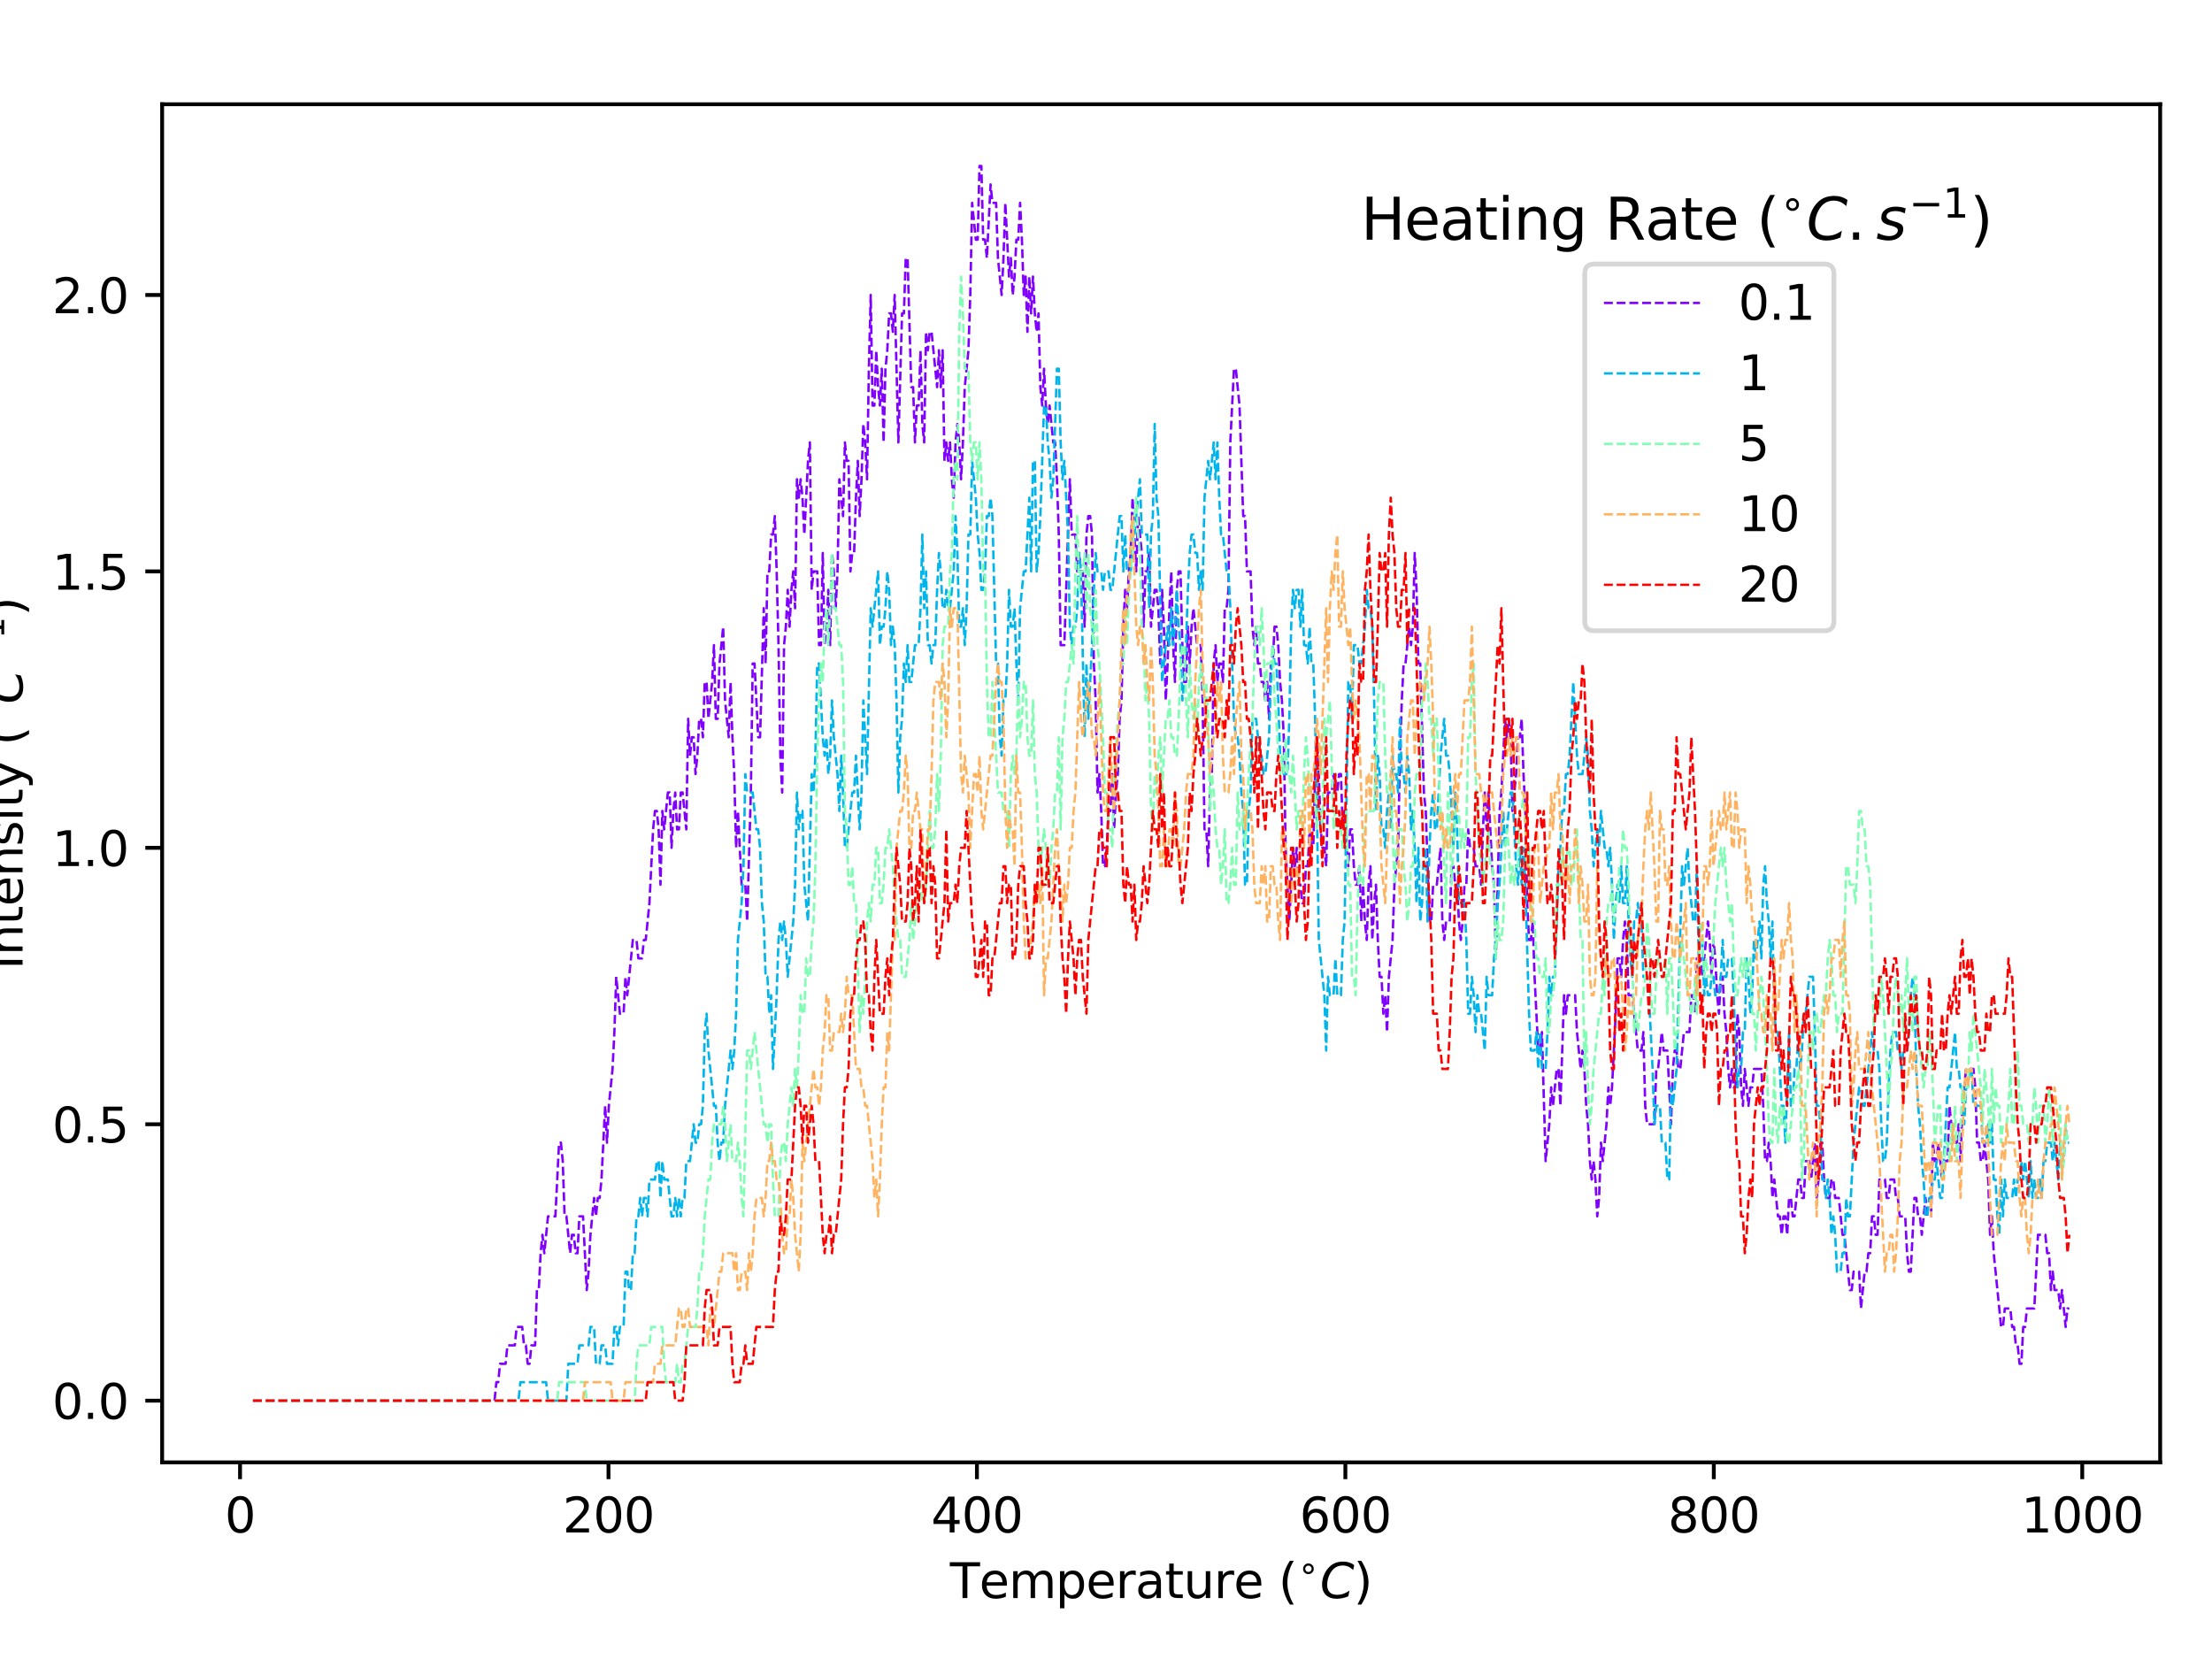 <?xml version="1.0" encoding="utf-8" standalone="no"?>
<!DOCTYPE svg PUBLIC "-//W3C//DTD SVG 1.1//EN"
  "http://www.w3.org/Graphics/SVG/1.1/DTD/svg11.dtd">
<svg xmlns:xlink="http://www.w3.org/1999/xlink" width="460.8pt" height="345.6pt" viewBox="0 0 460.8 345.6" xmlns="http://www.w3.org/2000/svg" version="1.1">
 <defs>
  <style type="text/css">*{stroke-linejoin: round; stroke-linecap: butt}</style>
 </defs>
 <g id="figure_1">
  <g id="patch_1">
   <path d="M 0 345.6 
L 460.8 345.6 
L 460.8 0 
L 0 0 
z
" style="fill: #ffffff"/>
  </g>
  <g id="axes_1">
   <g id="patch_2">
    <path d="M 33.775 304.64 
L 450 304.64 
L 450 21.72 
L 33.775 21.72 
z
" style="fill: #ffffff"/>
   </g>
   <g id="matplotlib.axis_1">
    <g id="xtick_1">
     <g id="line2d_1">
      <defs>
       <path id="mca1f4965d4" d="M 0 0 
L 0 3.5 
" style="stroke: #000000; stroke-width: 0.8"/>
      </defs>
      <g>
       <use xlink:href="#mca1f4965d4" x="50.005" y="304.64" style="stroke: #000000; stroke-width: 0.8"/>
      </g>
     </g>
     <g id="text_1">
      <!-- 0 -->
      <g transform="translate(46.824 319.238) scale(0.1 -0.1)">
       <defs>
        <path id="DejaVuSans-30" d="M 2034 4250 
Q 1547 4250 1301 3770 
Q 1056 3291 1056 2328 
Q 1056 1369 1301 889 
Q 1547 409 2034 409 
Q 2525 409 2770 889 
Q 3016 1369 3016 2328 
Q 3016 3291 2770 3770 
Q 2525 4250 2034 4250 
z
M 2034 4750 
Q 2819 4750 3233 4129 
Q 3647 3509 3647 2328 
Q 3647 1150 3233 529 
Q 2819 -91 2034 -91 
Q 1250 -91 836 529 
Q 422 1150 422 2328 
Q 422 3509 836 4129 
Q 1250 4750 2034 4750 
z
" transform="scale(0.016)"/>
       </defs>
       <use xlink:href="#DejaVuSans-30"/>
      </g>
     </g>
    </g>
    <g id="xtick_2">
     <g id="line2d_2">
      <g>
       <use xlink:href="#mca1f4965d4" x="126.758" y="304.64" style="stroke: #000000; stroke-width: 0.8"/>
      </g>
     </g>
     <g id="text_2">
      <!-- 200 -->
      <g transform="translate(117.214 319.238) scale(0.1 -0.1)">
       <defs>
        <path id="DejaVuSans-32" d="M 1228 531 
L 3431 531 
L 3431 0 
L 469 0 
L 469 531 
Q 828 903 1448 1529 
Q 2069 2156 2228 2338 
Q 2531 2678 2651 2914 
Q 2772 3150 2772 3378 
Q 2772 3750 2511 3984 
Q 2250 4219 1831 4219 
Q 1534 4219 1204 4116 
Q 875 4013 500 3803 
L 500 4441 
Q 881 4594 1212 4672 
Q 1544 4750 1819 4750 
Q 2544 4750 2975 4387 
Q 3406 4025 3406 3419 
Q 3406 3131 3298 2873 
Q 3191 2616 2906 2266 
Q 2828 2175 2409 1742 
Q 1991 1309 1228 531 
z
" transform="scale(0.016)"/>
       </defs>
       <use xlink:href="#DejaVuSans-32"/>
       <use xlink:href="#DejaVuSans-30" transform="translate(63.623 0)"/>
       <use xlink:href="#DejaVuSans-30" transform="translate(127.246 0)"/>
      </g>
     </g>
    </g>
    <g id="xtick_3">
     <g id="line2d_3">
      <g>
       <use xlink:href="#mca1f4965d4" x="203.511" y="304.64" style="stroke: #000000; stroke-width: 0.8"/>
      </g>
     </g>
     <g id="text_3">
      <!-- 400 -->
      <g transform="translate(193.967 319.238) scale(0.1 -0.1)">
       <defs>
        <path id="DejaVuSans-34" d="M 2419 4116 
L 825 1625 
L 2419 1625 
L 2419 4116 
z
M 2253 4666 
L 3047 4666 
L 3047 1625 
L 3713 1625 
L 3713 1100 
L 3047 1100 
L 3047 0 
L 2419 0 
L 2419 1100 
L 313 1100 
L 313 1709 
L 2253 4666 
z
" transform="scale(0.016)"/>
       </defs>
       <use xlink:href="#DejaVuSans-34"/>
       <use xlink:href="#DejaVuSans-30" transform="translate(63.623 0)"/>
       <use xlink:href="#DejaVuSans-30" transform="translate(127.246 0)"/>
      </g>
     </g>
    </g>
    <g id="xtick_4">
     <g id="line2d_4">
      <g>
       <use xlink:href="#mca1f4965d4" x="280.264" y="304.64" style="stroke: #000000; stroke-width: 0.8"/>
      </g>
     </g>
     <g id="text_4">
      <!-- 600 -->
      <g transform="translate(270.72 319.238) scale(0.1 -0.1)">
       <defs>
        <path id="DejaVuSans-36" d="M 2113 2584 
Q 1688 2584 1439 2293 
Q 1191 2003 1191 1497 
Q 1191 994 1439 701 
Q 1688 409 2113 409 
Q 2538 409 2786 701 
Q 3034 994 3034 1497 
Q 3034 2003 2786 2293 
Q 2538 2584 2113 2584 
z
M 3366 4563 
L 3366 3988 
Q 3128 4100 2886 4159 
Q 2644 4219 2406 4219 
Q 1781 4219 1451 3797 
Q 1122 3375 1075 2522 
Q 1259 2794 1537 2939 
Q 1816 3084 2150 3084 
Q 2853 3084 3261 2657 
Q 3669 2231 3669 1497 
Q 3669 778 3244 343 
Q 2819 -91 2113 -91 
Q 1303 -91 875 529 
Q 447 1150 447 2328 
Q 447 3434 972 4092 
Q 1497 4750 2381 4750 
Q 2619 4750 2861 4703 
Q 3103 4656 3366 4563 
z
" transform="scale(0.016)"/>
       </defs>
       <use xlink:href="#DejaVuSans-36"/>
       <use xlink:href="#DejaVuSans-30" transform="translate(63.623 0)"/>
       <use xlink:href="#DejaVuSans-30" transform="translate(127.246 0)"/>
      </g>
     </g>
    </g>
    <g id="xtick_5">
     <g id="line2d_5">
      <g>
       <use xlink:href="#mca1f4965d4" x="357.017" y="304.64" style="stroke: #000000; stroke-width: 0.8"/>
      </g>
     </g>
     <g id="text_5">
      <!-- 800 -->
      <g transform="translate(347.473 319.238) scale(0.1 -0.1)">
       <defs>
        <path id="DejaVuSans-38" d="M 2034 2216 
Q 1584 2216 1326 1975 
Q 1069 1734 1069 1313 
Q 1069 891 1326 650 
Q 1584 409 2034 409 
Q 2484 409 2743 651 
Q 3003 894 3003 1313 
Q 3003 1734 2745 1975 
Q 2488 2216 2034 2216 
z
M 1403 2484 
Q 997 2584 770 2862 
Q 544 3141 544 3541 
Q 544 4100 942 4425 
Q 1341 4750 2034 4750 
Q 2731 4750 3128 4425 
Q 3525 4100 3525 3541 
Q 3525 3141 3298 2862 
Q 3072 2584 2669 2484 
Q 3125 2378 3379 2068 
Q 3634 1759 3634 1313 
Q 3634 634 3220 271 
Q 2806 -91 2034 -91 
Q 1263 -91 848 271 
Q 434 634 434 1313 
Q 434 1759 690 2068 
Q 947 2378 1403 2484 
z
M 1172 3481 
Q 1172 3119 1398 2916 
Q 1625 2713 2034 2713 
Q 2441 2713 2670 2916 
Q 2900 3119 2900 3481 
Q 2900 3844 2670 4047 
Q 2441 4250 2034 4250 
Q 1625 4250 1398 4047 
Q 1172 3844 1172 3481 
z
" transform="scale(0.016)"/>
       </defs>
       <use xlink:href="#DejaVuSans-38"/>
       <use xlink:href="#DejaVuSans-30" transform="translate(63.623 0)"/>
       <use xlink:href="#DejaVuSans-30" transform="translate(127.246 0)"/>
      </g>
     </g>
    </g>
    <g id="xtick_6">
     <g id="line2d_6">
      <g>
       <use xlink:href="#mca1f4965d4" x="433.77" y="304.64" style="stroke: #000000; stroke-width: 0.8"/>
      </g>
     </g>
     <g id="text_6">
      <!-- 1000 -->
      <g transform="translate(421.045 319.238) scale(0.1 -0.1)">
       <defs>
        <path id="DejaVuSans-31" d="M 794 531 
L 1825 531 
L 1825 4091 
L 703 3866 
L 703 4441 
L 1819 4666 
L 2450 4666 
L 2450 531 
L 3481 531 
L 3481 0 
L 794 0 
L 794 531 
z
" transform="scale(0.016)"/>
       </defs>
       <use xlink:href="#DejaVuSans-31"/>
       <use xlink:href="#DejaVuSans-30" transform="translate(63.623 0)"/>
       <use xlink:href="#DejaVuSans-30" transform="translate(127.246 0)"/>
       <use xlink:href="#DejaVuSans-30" transform="translate(190.869 0)"/>
      </g>
     </g>
    </g>
    <g id="text_7">
     <!-- Temperature ($^{\circ}C$) -->
     <g transform="translate(197.887 332.918) scale(0.1 -0.1)">
      <defs>
       <path id="DejaVuSans-54" d="M -19 4666 
L 3928 4666 
L 3928 4134 
L 2272 4134 
L 2272 0 
L 1638 0 
L 1638 4134 
L -19 4134 
L -19 4666 
z
" transform="scale(0.016)"/>
       <path id="DejaVuSans-65" d="M 3597 1894 
L 3597 1613 
L 953 1613 
Q 991 1019 1311 708 
Q 1631 397 2203 397 
Q 2534 397 2845 478 
Q 3156 559 3463 722 
L 3463 178 
Q 3153 47 2828 -22 
Q 2503 -91 2169 -91 
Q 1331 -91 842 396 
Q 353 884 353 1716 
Q 353 2575 817 3079 
Q 1281 3584 2069 3584 
Q 2775 3584 3186 3129 
Q 3597 2675 3597 1894 
z
M 3022 2063 
Q 3016 2534 2758 2815 
Q 2500 3097 2075 3097 
Q 1594 3097 1305 2825 
Q 1016 2553 972 2059 
L 3022 2063 
z
" transform="scale(0.016)"/>
       <path id="DejaVuSans-6d" d="M 3328 2828 
Q 3544 3216 3844 3400 
Q 4144 3584 4550 3584 
Q 5097 3584 5394 3201 
Q 5691 2819 5691 2113 
L 5691 0 
L 5113 0 
L 5113 2094 
Q 5113 2597 4934 2840 
Q 4756 3084 4391 3084 
Q 3944 3084 3684 2787 
Q 3425 2491 3425 1978 
L 3425 0 
L 2847 0 
L 2847 2094 
Q 2847 2600 2669 2842 
Q 2491 3084 2119 3084 
Q 1678 3084 1418 2786 
Q 1159 2488 1159 1978 
L 1159 0 
L 581 0 
L 581 3500 
L 1159 3500 
L 1159 2956 
Q 1356 3278 1631 3431 
Q 1906 3584 2284 3584 
Q 2666 3584 2933 3390 
Q 3200 3197 3328 2828 
z
" transform="scale(0.016)"/>
       <path id="DejaVuSans-70" d="M 1159 525 
L 1159 -1331 
L 581 -1331 
L 581 3500 
L 1159 3500 
L 1159 2969 
Q 1341 3281 1617 3432 
Q 1894 3584 2278 3584 
Q 2916 3584 3314 3078 
Q 3713 2572 3713 1747 
Q 3713 922 3314 415 
Q 2916 -91 2278 -91 
Q 1894 -91 1617 61 
Q 1341 213 1159 525 
z
M 3116 1747 
Q 3116 2381 2855 2742 
Q 2594 3103 2138 3103 
Q 1681 3103 1420 2742 
Q 1159 2381 1159 1747 
Q 1159 1113 1420 752 
Q 1681 391 2138 391 
Q 2594 391 2855 752 
Q 3116 1113 3116 1747 
z
" transform="scale(0.016)"/>
       <path id="DejaVuSans-72" d="M 2631 2963 
Q 2534 3019 2420 3045 
Q 2306 3072 2169 3072 
Q 1681 3072 1420 2755 
Q 1159 2438 1159 1844 
L 1159 0 
L 581 0 
L 581 3500 
L 1159 3500 
L 1159 2956 
Q 1341 3275 1631 3429 
Q 1922 3584 2338 3584 
Q 2397 3584 2469 3576 
Q 2541 3569 2628 3553 
L 2631 2963 
z
" transform="scale(0.016)"/>
       <path id="DejaVuSans-61" d="M 2194 1759 
Q 1497 1759 1228 1600 
Q 959 1441 959 1056 
Q 959 750 1161 570 
Q 1363 391 1709 391 
Q 2188 391 2477 730 
Q 2766 1069 2766 1631 
L 2766 1759 
L 2194 1759 
z
M 3341 1997 
L 3341 0 
L 2766 0 
L 2766 531 
Q 2569 213 2275 61 
Q 1981 -91 1556 -91 
Q 1019 -91 701 211 
Q 384 513 384 1019 
Q 384 1609 779 1909 
Q 1175 2209 1959 2209 
L 2766 2209 
L 2766 2266 
Q 2766 2663 2505 2880 
Q 2244 3097 1772 3097 
Q 1472 3097 1187 3025 
Q 903 2953 641 2809 
L 641 3341 
Q 956 3463 1253 3523 
Q 1550 3584 1831 3584 
Q 2591 3584 2966 3190 
Q 3341 2797 3341 1997 
z
" transform="scale(0.016)"/>
       <path id="DejaVuSans-74" d="M 1172 4494 
L 1172 3500 
L 2356 3500 
L 2356 3053 
L 1172 3053 
L 1172 1153 
Q 1172 725 1289 603 
Q 1406 481 1766 481 
L 2356 481 
L 2356 0 
L 1766 0 
Q 1100 0 847 248 
Q 594 497 594 1153 
L 594 3053 
L 172 3053 
L 172 3500 
L 594 3500 
L 594 4494 
L 1172 4494 
z
" transform="scale(0.016)"/>
       <path id="DejaVuSans-75" d="M 544 1381 
L 544 3500 
L 1119 3500 
L 1119 1403 
Q 1119 906 1312 657 
Q 1506 409 1894 409 
Q 2359 409 2629 706 
Q 2900 1003 2900 1516 
L 2900 3500 
L 3475 3500 
L 3475 0 
L 2900 0 
L 2900 538 
Q 2691 219 2414 64 
Q 2138 -91 1772 -91 
Q 1169 -91 856 284 
Q 544 659 544 1381 
z
M 1991 3584 
L 1991 3584 
z
" transform="scale(0.016)"/>
       <path id="DejaVuSans-20" transform="scale(0.016)"/>
       <path id="DejaVuSans-28" d="M 1984 4856 
Q 1566 4138 1362 3434 
Q 1159 2731 1159 2009 
Q 1159 1288 1364 580 
Q 1569 -128 1984 -844 
L 1484 -844 
Q 1016 -109 783 600 
Q 550 1309 550 2009 
Q 550 2706 781 3412 
Q 1013 4119 1484 4856 
L 1984 4856 
z
" transform="scale(0.016)"/>
       <path id="DejaVuSans-2218" d="M 2000 2619 
Q 1750 2619 1578 2445 
Q 1406 2272 1406 2022 
Q 1406 1775 1578 1605 
Q 1750 1435 2000 1435 
Q 2250 1435 2422 1605 
Q 2594 1775 2594 2022 
Q 2594 2269 2420 2444 
Q 2247 2619 2000 2619 
z
M 2000 3022 
Q 2200 3022 2384 2945 
Q 2569 2869 2703 2725 
Q 2847 2585 2919 2406 
Q 2991 2228 2991 2022 
Q 2991 1610 2702 1324 
Q 2413 1038 1994 1038 
Q 1572 1038 1290 1319 
Q 1009 1600 1009 2022 
Q 1009 2441 1296 2731 
Q 1584 3022 2000 3022 
z
" transform="scale(0.016)"/>
       <path id="DejaVuSans-Oblique-43" d="M 4447 4306 
L 4319 3641 
Q 4019 3944 3683 4091 
Q 3347 4238 2956 4238 
Q 2422 4238 2017 3981 
Q 1613 3725 1319 3200 
Q 1131 2863 1032 2486 
Q 934 2109 934 1728 
Q 934 1091 1264 756 
Q 1594 422 2222 422 
Q 2656 422 3056 561 
Q 3456 700 3834 978 
L 3688 231 
Q 3316 72 2936 -9 
Q 2556 -91 2175 -91 
Q 1278 -91 773 396 
Q 269 884 269 1753 
Q 269 2309 461 2846 
Q 653 3384 1013 3828 
Q 1394 4300 1883 4525 
Q 2372 4750 3022 4750 
Q 3422 4750 3780 4639 
Q 4138 4528 4447 4306 
z
" transform="scale(0.016)"/>
       <path id="DejaVuSans-29" d="M 513 4856 
L 1013 4856 
Q 1481 4119 1714 3412 
Q 1947 2706 1947 2009 
Q 1947 1309 1714 600 
Q 1481 -109 1013 -844 
L 513 -844 
Q 928 -128 1133 580 
Q 1338 1288 1338 2009 
Q 1338 2731 1133 3434 
Q 928 4138 513 4856 
z
" transform="scale(0.016)"/>
      </defs>
      <use xlink:href="#DejaVuSans-54" transform="translate(0 0.125)"/>
      <use xlink:href="#DejaVuSans-65" transform="translate(61.084 0.125)"/>
      <use xlink:href="#DejaVuSans-6d" transform="translate(122.607 0.125)"/>
      <use xlink:href="#DejaVuSans-70" transform="translate(220.02 0.125)"/>
      <use xlink:href="#DejaVuSans-65" transform="translate(283.496 0.125)"/>
      <use xlink:href="#DejaVuSans-72" transform="translate(345.02 0.125)"/>
      <use xlink:href="#DejaVuSans-61" transform="translate(386.133 0.125)"/>
      <use xlink:href="#DejaVuSans-74" transform="translate(447.412 0.125)"/>
      <use xlink:href="#DejaVuSans-75" transform="translate(486.621 0.125)"/>
      <use xlink:href="#DejaVuSans-72" transform="translate(550 0.125)"/>
      <use xlink:href="#DejaVuSans-65" transform="translate(591.113 0.125)"/>
      <use xlink:href="#DejaVuSans-20" transform="translate(652.637 0.125)"/>
      <use xlink:href="#DejaVuSans-28" transform="translate(684.424 0.125)"/>
      <use xlink:href="#DejaVuSans-2218" transform="translate(724.395 38.406) scale(0.7)"/>
      <use xlink:href="#DejaVuSans-Oblique-43" transform="translate(770.947 0.125)"/>
      <use xlink:href="#DejaVuSans-29" transform="translate(840.771 0.125)"/>
     </g>
    </g>
   </g>
   <g id="matplotlib.axis_2">
    <g id="ytick_1">
     <g id="line2d_7">
      <defs>
       <path id="mc73ffb1ede" d="M 0 0 
L -3.5 0 
" style="stroke: #000000; stroke-width: 0.8"/>
      </defs>
      <g>
       <use xlink:href="#mc73ffb1ede" x="33.775" y="291.78" style="stroke: #000000; stroke-width: 0.8"/>
      </g>
     </g>
     <g id="text_8">
      <!-- 0.0 -->
      <g transform="translate(10.872 295.579) scale(0.1 -0.1)">
       <defs>
        <path id="DejaVuSans-2e" d="M 684 794 
L 1344 794 
L 1344 0 
L 684 0 
L 684 794 
z
" transform="scale(0.016)"/>
       </defs>
       <use xlink:href="#DejaVuSans-30"/>
       <use xlink:href="#DejaVuSans-2e" transform="translate(63.623 0)"/>
       <use xlink:href="#DejaVuSans-30" transform="translate(95.41 0)"/>
      </g>
     </g>
    </g>
    <g id="ytick_2">
     <g id="line2d_8">
      <g>
       <use xlink:href="#mc73ffb1ede" x="33.775" y="234.198" style="stroke: #000000; stroke-width: 0.8"/>
      </g>
     </g>
     <g id="text_9">
      <!-- 0.5 -->
      <g transform="translate(10.872 237.997) scale(0.1 -0.1)">
       <defs>
        <path id="DejaVuSans-35" d="M 691 4666 
L 3169 4666 
L 3169 4134 
L 1269 4134 
L 1269 2991 
Q 1406 3038 1543 3061 
Q 1681 3084 1819 3084 
Q 2600 3084 3056 2656 
Q 3513 2228 3513 1497 
Q 3513 744 3044 326 
Q 2575 -91 1722 -91 
Q 1428 -91 1123 -41 
Q 819 9 494 109 
L 494 744 
Q 775 591 1075 516 
Q 1375 441 1709 441 
Q 2250 441 2565 725 
Q 2881 1009 2881 1497 
Q 2881 1984 2565 2268 
Q 2250 2553 1709 2553 
Q 1456 2553 1204 2497 
Q 953 2441 691 2322 
L 691 4666 
z
" transform="scale(0.016)"/>
       </defs>
       <use xlink:href="#DejaVuSans-30"/>
       <use xlink:href="#DejaVuSans-2e" transform="translate(63.623 0)"/>
       <use xlink:href="#DejaVuSans-35" transform="translate(95.41 0)"/>
      </g>
     </g>
    </g>
    <g id="ytick_3">
     <g id="line2d_9">
      <g>
       <use xlink:href="#mc73ffb1ede" x="33.775" y="176.616" style="stroke: #000000; stroke-width: 0.8"/>
      </g>
     </g>
     <g id="text_10">
      <!-- 1.0 -->
      <g transform="translate(10.872 180.415) scale(0.1 -0.1)">
       <use xlink:href="#DejaVuSans-31"/>
       <use xlink:href="#DejaVuSans-2e" transform="translate(63.623 0)"/>
       <use xlink:href="#DejaVuSans-30" transform="translate(95.41 0)"/>
      </g>
     </g>
    </g>
    <g id="ytick_4">
     <g id="line2d_10">
      <g>
       <use xlink:href="#mc73ffb1ede" x="33.775" y="119.034" style="stroke: #000000; stroke-width: 0.8"/>
      </g>
     </g>
     <g id="text_11">
      <!-- 1.5 -->
      <g transform="translate(10.872 122.833) scale(0.1 -0.1)">
       <use xlink:href="#DejaVuSans-31"/>
       <use xlink:href="#DejaVuSans-2e" transform="translate(63.623 0)"/>
       <use xlink:href="#DejaVuSans-35" transform="translate(95.41 0)"/>
      </g>
     </g>
    </g>
    <g id="ytick_5">
     <g id="line2d_11">
      <g>
       <use xlink:href="#mc73ffb1ede" x="33.775" y="61.452" style="stroke: #000000; stroke-width: 0.8"/>
      </g>
     </g>
     <g id="text_12">
      <!-- 2.0 -->
      <g transform="translate(10.872 65.251) scale(0.1 -0.1)">
       <use xlink:href="#DejaVuSans-32"/>
       <use xlink:href="#DejaVuSans-2e" transform="translate(63.623 0)"/>
       <use xlink:href="#DejaVuSans-30" transform="translate(95.41 0)"/>
      </g>
     </g>
    </g>
    <g id="text_13">
     <!-- Intensity ($^{\circ}C^{-1}$) -->
     <g transform="translate(4.772 201.98) rotate(-90) scale(0.1 -0.1)">
      <defs>
       <path id="DejaVuSans-49" d="M 628 4666 
L 1259 4666 
L 1259 0 
L 628 0 
L 628 4666 
z
" transform="scale(0.016)"/>
       <path id="DejaVuSans-6e" d="M 3513 2113 
L 3513 0 
L 2938 0 
L 2938 2094 
Q 2938 2591 2744 2837 
Q 2550 3084 2163 3084 
Q 1697 3084 1428 2787 
Q 1159 2491 1159 1978 
L 1159 0 
L 581 0 
L 581 3500 
L 1159 3500 
L 1159 2956 
Q 1366 3272 1645 3428 
Q 1925 3584 2291 3584 
Q 2894 3584 3203 3211 
Q 3513 2838 3513 2113 
z
" transform="scale(0.016)"/>
       <path id="DejaVuSans-73" d="M 2834 3397 
L 2834 2853 
Q 2591 2978 2328 3040 
Q 2066 3103 1784 3103 
Q 1356 3103 1142 2972 
Q 928 2841 928 2578 
Q 928 2378 1081 2264 
Q 1234 2150 1697 2047 
L 1894 2003 
Q 2506 1872 2764 1633 
Q 3022 1394 3022 966 
Q 3022 478 2636 193 
Q 2250 -91 1575 -91 
Q 1294 -91 989 -36 
Q 684 19 347 128 
L 347 722 
Q 666 556 975 473 
Q 1284 391 1588 391 
Q 1994 391 2212 530 
Q 2431 669 2431 922 
Q 2431 1156 2273 1281 
Q 2116 1406 1581 1522 
L 1381 1569 
Q 847 1681 609 1914 
Q 372 2147 372 2553 
Q 372 3047 722 3315 
Q 1072 3584 1716 3584 
Q 2034 3584 2315 3537 
Q 2597 3491 2834 3397 
z
" transform="scale(0.016)"/>
       <path id="DejaVuSans-69" d="M 603 3500 
L 1178 3500 
L 1178 0 
L 603 0 
L 603 3500 
z
M 603 4863 
L 1178 4863 
L 1178 4134 
L 603 4134 
L 603 4863 
z
" transform="scale(0.016)"/>
       <path id="DejaVuSans-79" d="M 2059 -325 
Q 1816 -950 1584 -1140 
Q 1353 -1331 966 -1331 
L 506 -1331 
L 506 -850 
L 844 -850 
Q 1081 -850 1212 -737 
Q 1344 -625 1503 -206 
L 1606 56 
L 191 3500 
L 800 3500 
L 1894 763 
L 2988 3500 
L 3597 3500 
L 2059 -325 
z
" transform="scale(0.016)"/>
       <path id="DejaVuSans-2212" d="M 678 2272 
L 4684 2272 
L 4684 1741 
L 678 1741 
L 678 2272 
z
" transform="scale(0.016)"/>
      </defs>
      <use xlink:href="#DejaVuSans-49" transform="translate(0 0.684)"/>
      <use xlink:href="#DejaVuSans-6e" transform="translate(29.492 0.684)"/>
      <use xlink:href="#DejaVuSans-74" transform="translate(92.871 0.684)"/>
      <use xlink:href="#DejaVuSans-65" transform="translate(132.08 0.684)"/>
      <use xlink:href="#DejaVuSans-6e" transform="translate(193.604 0.684)"/>
      <use xlink:href="#DejaVuSans-73" transform="translate(256.982 0.684)"/>
      <use xlink:href="#DejaVuSans-69" transform="translate(309.082 0.684)"/>
      <use xlink:href="#DejaVuSans-74" transform="translate(336.865 0.684)"/>
      <use xlink:href="#DejaVuSans-79" transform="translate(376.074 0.684)"/>
      <use xlink:href="#DejaVuSans-20" transform="translate(435.254 0.684)"/>
      <use xlink:href="#DejaVuSans-28" transform="translate(467.041 0.684)"/>
      <use xlink:href="#DejaVuSans-2218" transform="translate(507.012 38.966) scale(0.7)"/>
      <use xlink:href="#DejaVuSans-Oblique-43" transform="translate(553.564 0.684)"/>
      <use xlink:href="#DejaVuSans-2212" transform="translate(630.589 38.966) scale(0.7)"/>
      <use xlink:href="#DejaVuSans-31" transform="translate(689.242 38.966) scale(0.7)"/>
      <use xlink:href="#DejaVuSans-29" transform="translate(736.512 0.684)"/>
     </g>
    </g>
   </g>
   <g id="line2d_12">
    <path d="M 52.694 291.78 
L 103.018 291.78 
L 103.402 287.941 
L 103.786 287.941 
L 104.17 284.102 
L 105.323 284.102 
L 105.707 280.264 
L 107.243 280.264 
L 107.628 276.425 
L 108.78 276.425 
L 109.164 280.264 
L 109.548 280.264 
L 109.932 284.102 
L 110.317 284.102 
L 110.701 280.264 
L 111.469 280.264 
L 111.853 268.747 
L 112.237 268.747 
L 112.621 261.07 
L 113.006 257.231 
L 113.39 261.07 
L 114.158 253.392 
L 115.695 253.392 
L 116.463 238.037 
L 116.847 238.037 
L 117.231 241.876 
L 117.615 253.392 
L 118 253.392 
L 118.768 261.07 
L 119.152 257.231 
L 119.536 257.231 
L 119.92 261.07 
L 120.304 261.07 
L 120.689 253.392 
L 121.457 253.392 
L 122.225 268.747 
L 122.609 264.908 
L 122.994 257.231 
L 123.762 249.553 
L 124.146 253.392 
L 124.53 249.553 
L 124.914 249.553 
L 125.298 245.714 
L 126.067 230.359 
L 126.451 238.037 
L 126.835 230.359 
L 127.603 222.681 
L 127.987 215.004 
L 128.372 203.487 
L 129.14 211.165 
L 129.908 211.165 
L 130.292 203.487 
L 130.676 207.326 
L 131.829 195.81 
L 132.597 195.81 
L 132.981 199.649 
L 133.75 199.649 
L 134.134 195.81 
L 134.518 195.81 
L 135.286 188.132 
L 136.055 172.777 
L 136.439 168.938 
L 136.823 168.938 
L 137.207 172.777 
L 137.591 184.293 
L 137.975 168.938 
L 138.359 172.777 
L 139.128 165.099 
L 139.512 165.099 
L 139.896 176.616 
L 140.28 168.938 
L 140.664 165.099 
L 141.048 172.777 
L 141.433 172.777 
L 141.817 165.099 
L 142.201 165.099 
L 142.969 172.777 
L 143.353 149.744 
L 143.738 157.422 
L 144.122 153.583 
L 144.506 153.583 
L 144.89 161.261 
L 145.274 157.422 
L 145.658 149.744 
L 146.042 149.744 
L 146.427 153.583 
L 146.811 142.067 
L 147.195 142.067 
L 147.579 149.744 
L 148.347 142.067 
L 148.731 134.389 
L 149.116 149.744 
L 149.5 149.744 
L 149.884 138.228 
L 150.652 130.55 
L 151.036 145.905 
L 151.805 153.583 
L 152.189 142.067 
L 152.573 153.583 
L 152.957 161.261 
L 153.341 176.616 
L 153.725 168.938 
L 154.494 184.293 
L 155.262 184.293 
L 155.646 191.971 
L 156.414 165.099 
L 156.799 138.228 
L 157.183 138.228 
L 157.951 153.583 
L 158.335 153.583 
L 159.103 126.711 
L 159.488 138.228 
L 159.872 119.034 
L 160.256 119.034 
L 160.64 111.356 
L 161.024 111.356 
L 161.408 107.517 
L 161.793 119.034 
L 162.177 134.389 
L 162.561 157.422 
L 162.945 165.099 
L 163.329 134.389 
L 163.713 130.55 
L 164.097 122.873 
L 164.482 130.55 
L 164.866 122.873 
L 165.25 119.034 
L 165.634 126.711 
L 166.018 99.84 
L 166.402 103.679 
L 166.786 99.84 
L 167.171 103.679 
L 167.555 111.356 
L 168.323 96.001 
L 168.707 92.162 
L 169.091 122.873 
L 169.475 119.034 
L 170.244 119.034 
L 170.628 134.389 
L 171.012 134.389 
L 171.396 115.195 
L 171.78 134.389 
L 172.165 130.55 
L 172.549 122.873 
L 172.933 134.389 
L 173.317 115.195 
L 173.701 119.034 
L 174.085 126.711 
L 174.469 119.034 
L 174.854 99.84 
L 175.622 107.517 
L 176.006 92.162 
L 176.39 96.001 
L 176.774 96.001 
L 177.158 119.034 
L 177.543 115.195 
L 177.927 115.195 
L 178.311 103.679 
L 178.695 96.001 
L 179.079 107.517 
L 179.463 99.84 
L 179.848 88.323 
L 180.232 92.162 
L 180.616 99.84 
L 181 76.807 
L 181.384 61.452 
L 181.768 84.484 
L 182.152 84.484 
L 182.537 72.968 
L 182.921 80.646 
L 183.305 84.484 
L 183.689 76.807 
L 184.073 92.162 
L 184.457 76.807 
L 184.841 72.968 
L 185.226 65.29 
L 185.61 65.29 
L 185.994 69.129 
L 186.378 61.452 
L 187.146 92.162 
L 187.915 65.29 
L 188.299 65.29 
L 188.683 53.774 
L 189.067 53.774 
L 189.835 80.646 
L 190.22 80.646 
L 190.604 92.162 
L 190.988 84.484 
L 191.372 84.484 
L 191.756 72.968 
L 192.14 88.323 
L 192.524 92.162 
L 192.909 69.129 
L 193.293 72.968 
L 193.677 69.129 
L 194.061 69.129 
L 195.213 80.646 
L 195.598 72.968 
L 195.982 80.646 
L 196.366 72.968 
L 196.75 96.001 
L 197.134 92.162 
L 197.518 96.001 
L 197.902 92.162 
L 198.287 99.84 
L 198.671 103.679 
L 199.055 92.162 
L 199.439 88.323 
L 199.823 92.162 
L 200.207 99.84 
L 200.592 92.162 
L 200.976 80.646 
L 201.744 72.968 
L 202.128 61.452 
L 202.512 42.258 
L 203.281 49.935 
L 203.665 49.935 
L 204.049 34.58 
L 204.433 34.58 
L 204.817 49.935 
L 205.201 49.935 
L 205.585 53.774 
L 206.354 38.419 
L 206.738 42.258 
L 207.506 42.258 
L 207.89 53.774 
L 208.659 61.452 
L 209.043 53.774 
L 209.427 42.258 
L 210.195 57.613 
L 210.579 53.774 
L 210.964 61.452 
L 211.348 57.613 
L 211.732 49.935 
L 212.116 49.935 
L 212.5 42.258 
L 212.884 49.935 
L 213.268 61.452 
L 213.653 57.613 
L 214.037 69.129 
L 214.421 57.613 
L 214.805 65.29 
L 215.189 57.613 
L 215.573 65.29 
L 215.957 69.129 
L 216.342 65.29 
L 216.726 80.646 
L 217.11 84.484 
L 217.494 76.807 
L 217.878 84.484 
L 218.262 88.323 
L 218.647 84.484 
L 219.415 92.162 
L 219.799 92.162 
L 220.183 99.84 
L 220.567 111.356 
L 220.951 134.389 
L 221.72 134.389 
L 222.872 99.84 
L 223.256 111.356 
L 224.025 111.356 
L 224.409 119.034 
L 224.793 115.195 
L 225.177 119.034 
L 225.561 119.034 
L 225.945 130.55 
L 226.329 111.356 
L 226.714 107.517 
L 227.098 107.517 
L 227.482 111.356 
L 227.866 138.228 
L 228.25 145.905 
L 228.634 165.099 
L 229.019 161.261 
L 229.403 168.938 
L 229.787 180.455 
L 230.171 180.455 
L 230.555 176.616 
L 230.939 168.938 
L 231.323 168.938 
L 231.708 161.261 
L 232.092 172.777 
L 232.476 165.099 
L 232.86 161.261 
L 233.244 149.744 
L 233.628 145.905 
L 234.012 130.55 
L 234.397 122.873 
L 234.781 126.711 
L 235.165 119.034 
L 235.549 115.195 
L 235.933 103.679 
L 236.701 119.034 
L 237.086 107.517 
L 237.854 115.195 
L 238.238 130.55 
L 238.622 119.034 
L 239.006 119.034 
L 239.391 115.195 
L 239.775 130.55 
L 240.543 122.873 
L 240.927 122.873 
L 241.311 126.711 
L 241.695 138.228 
L 242.08 122.873 
L 242.464 130.55 
L 242.848 145.905 
L 243.232 138.228 
L 243.616 126.711 
L 244 119.034 
L 244.384 134.389 
L 244.769 142.067 
L 245.153 122.873 
L 245.537 119.034 
L 245.921 119.034 
L 246.305 134.389 
L 246.689 142.067 
L 247.074 142.067 
L 247.458 130.55 
L 247.842 138.228 
L 248.226 130.55 
L 248.61 126.711 
L 249.378 134.389 
L 250.147 134.389 
L 250.531 145.905 
L 250.915 172.777 
L 251.299 172.777 
L 251.683 180.455 
L 252.067 165.099 
L 252.452 161.261 
L 252.836 138.228 
L 253.22 134.389 
L 253.604 142.067 
L 253.988 138.228 
L 254.372 138.228 
L 254.756 142.067 
L 255.141 126.711 
L 255.525 126.711 
L 255.909 122.873 
L 256.293 92.162 
L 257.061 76.807 
L 257.446 76.807 
L 258.214 84.484 
L 258.982 107.517 
L 259.366 107.517 
L 259.75 119.034 
L 260.519 119.034 
L 260.903 130.55 
L 261.287 134.389 
L 261.671 130.55 
L 262.055 138.228 
L 262.439 138.228 
L 262.824 142.067 
L 263.208 142.067 
L 263.592 145.905 
L 263.976 142.067 
L 264.36 149.744 
L 264.744 138.228 
L 265.128 138.228 
L 265.513 130.55 
L 265.897 130.55 
L 266.281 134.389 
L 266.665 142.067 
L 267.049 145.905 
L 267.433 153.583 
L 267.818 176.616 
L 268.586 191.971 
L 269.354 176.616 
L 269.738 180.455 
L 270.122 176.616 
L 270.507 184.293 
L 270.891 184.293 
L 271.275 188.132 
L 271.659 188.132 
L 272.043 180.455 
L 272.427 180.455 
L 272.811 172.777 
L 273.196 176.616 
L 273.58 176.616 
L 273.964 161.261 
L 274.348 153.583 
L 274.732 161.261 
L 275.116 172.777 
L 275.501 176.616 
L 275.885 176.616 
L 276.269 180.455 
L 276.653 165.099 
L 277.421 165.099 
L 277.805 161.261 
L 278.19 165.099 
L 278.574 165.099 
L 278.958 161.261 
L 279.342 161.261 
L 279.726 172.777 
L 280.11 168.938 
L 280.494 176.616 
L 280.879 180.455 
L 281.263 172.777 
L 281.647 172.777 
L 282.031 180.455 
L 282.415 184.293 
L 282.799 184.293 
L 283.183 180.455 
L 283.568 191.971 
L 283.952 184.293 
L 284.336 191.971 
L 284.72 195.81 
L 285.104 184.293 
L 285.488 180.455 
L 285.873 195.81 
L 286.257 188.132 
L 286.641 184.293 
L 287.025 195.81 
L 287.409 203.487 
L 287.793 203.487 
L 288.177 211.165 
L 288.562 207.326 
L 288.946 215.004 
L 289.33 203.487 
L 290.098 195.81 
L 290.482 184.293 
L 291.251 176.616 
L 291.635 157.422 
L 292.019 145.905 
L 292.403 138.228 
L 292.787 138.228 
L 293.555 130.55 
L 293.94 134.389 
L 294.324 130.55 
L 294.708 115.195 
L 295.092 122.873 
L 295.476 138.228 
L 295.86 138.228 
L 296.629 165.099 
L 297.013 168.938 
L 297.781 191.971 
L 298.165 191.971 
L 298.549 184.293 
L 299.318 184.293 
L 300.086 176.616 
L 300.47 191.971 
L 300.854 195.81 
L 301.238 191.971 
L 302.007 191.971 
L 302.391 180.455 
L 302.775 180.455 
L 303.159 184.293 
L 303.543 184.293 
L 303.927 191.971 
L 304.312 195.81 
L 304.696 191.971 
L 305.08 184.293 
L 305.464 184.293 
L 305.848 172.777 
L 306.232 176.616 
L 307.001 176.616 
L 307.385 180.455 
L 308.153 180.455 
L 308.537 184.293 
L 308.921 172.777 
L 309.306 165.099 
L 309.69 172.777 
L 310.074 165.099 
L 310.842 180.455 
L 311.226 184.293 
L 311.61 199.649 
L 312.379 168.938 
L 312.763 165.099 
L 313.531 149.744 
L 313.915 153.583 
L 314.3 149.744 
L 314.684 153.583 
L 315.068 168.938 
L 315.836 161.261 
L 316.22 153.583 
L 316.604 153.583 
L 316.989 149.744 
L 317.373 161.261 
L 317.757 168.938 
L 318.141 188.132 
L 318.525 195.81 
L 318.909 195.81 
L 319.293 191.971 
L 319.678 203.487 
L 320.446 218.843 
L 320.83 218.843 
L 321.214 215.004 
L 321.982 241.876 
L 322.751 234.198 
L 323.135 226.52 
L 323.519 230.359 
L 324.287 222.681 
L 324.672 222.681 
L 325.056 230.359 
L 325.824 207.326 
L 326.208 211.165 
L 326.592 207.326 
L 328.129 207.326 
L 328.513 215.004 
L 329.281 222.681 
L 329.665 218.843 
L 330.05 222.681 
L 330.434 230.359 
L 330.818 234.198 
L 331.202 241.876 
L 331.586 245.714 
L 331.97 241.876 
L 332.354 245.714 
L 332.739 253.392 
L 333.123 249.553 
L 333.507 238.037 
L 333.891 241.876 
L 334.659 234.198 
L 335.044 226.52 
L 335.428 230.359 
L 335.812 226.52 
L 336.58 211.165 
L 336.964 199.649 
L 337.348 199.649 
L 337.733 203.487 
L 338.117 195.81 
L 338.501 191.971 
L 338.885 195.81 
L 339.269 207.326 
L 340.037 207.326 
L 341.19 218.843 
L 341.958 218.843 
L 342.342 215.004 
L 342.727 230.359 
L 343.111 234.198 
L 344.647 234.198 
L 345.031 222.681 
L 345.416 222.681 
L 346.184 215.004 
L 346.568 218.843 
L 347.336 218.843 
L 348.105 234.198 
L 348.489 222.681 
L 348.873 218.843 
L 349.257 218.843 
L 349.641 222.681 
L 350.025 222.681 
L 350.794 215.004 
L 351.946 215.004 
L 352.33 207.326 
L 352.714 207.326 
L 353.099 211.165 
L 353.483 199.649 
L 354.251 199.649 
L 354.635 203.487 
L 355.788 191.971 
L 356.172 195.81 
L 356.556 203.487 
L 356.94 195.81 
L 357.324 199.649 
L 357.708 207.326 
L 358.092 211.165 
L 358.477 203.487 
L 358.861 203.487 
L 359.245 211.165 
L 359.629 215.004 
L 360.013 222.681 
L 360.397 226.52 
L 360.781 222.681 
L 361.166 226.52 
L 361.55 226.52 
L 361.934 211.165 
L 362.318 215.004 
L 362.702 226.52 
L 363.086 230.359 
L 363.471 222.681 
L 364.239 230.359 
L 364.623 226.52 
L 365.007 226.52 
L 365.391 222.681 
L 366.928 222.681 
L 367.312 230.359 
L 367.696 241.876 
L 368.08 241.876 
L 368.464 238.037 
L 368.849 241.876 
L 369.233 249.553 
L 369.617 245.714 
L 370.385 253.392 
L 370.769 253.392 
L 371.154 257.231 
L 371.538 253.392 
L 371.922 253.392 
L 372.306 257.231 
L 372.69 249.553 
L 373.074 249.553 
L 373.458 253.392 
L 373.843 253.392 
L 374.611 245.714 
L 374.995 245.714 
L 375.379 249.553 
L 375.763 249.553 
L 376.147 241.876 
L 376.916 241.876 
L 377.3 245.714 
L 378.068 238.037 
L 378.452 249.553 
L 378.836 245.714 
L 379.221 238.037 
L 379.605 238.037 
L 379.989 245.714 
L 380.373 249.553 
L 381.141 249.553 
L 381.526 245.714 
L 381.91 245.714 
L 382.294 249.553 
L 383.062 249.553 
L 383.83 257.231 
L 384.215 257.231 
L 385.367 268.747 
L 385.751 268.747 
L 386.135 264.908 
L 387.288 264.908 
L 387.672 272.586 
L 388.44 264.908 
L 388.824 264.908 
L 389.208 261.07 
L 389.593 261.07 
L 389.977 253.392 
L 390.361 253.392 
L 390.745 257.231 
L 391.129 257.231 
L 391.513 245.714 
L 392.666 245.714 
L 393.05 249.553 
L 393.434 249.553 
L 393.818 245.714 
L 394.587 245.714 
L 394.971 249.553 
L 395.355 249.553 
L 395.739 253.392 
L 396.891 253.392 
L 397.276 261.07 
L 397.66 264.908 
L 398.044 264.908 
L 398.812 249.553 
L 399.196 249.553 
L 399.58 253.392 
L 399.965 253.392 
L 400.349 257.231 
L 401.117 249.553 
L 401.501 253.392 
L 402.27 253.392 
L 402.654 238.037 
L 403.038 241.876 
L 403.422 241.876 
L 403.806 238.037 
L 404.574 245.714 
L 404.959 241.876 
L 405.727 241.876 
L 406.111 230.359 
L 406.879 238.037 
L 407.648 238.037 
L 408.032 234.198 
L 408.416 241.876 
L 408.8 230.359 
L 409.568 222.681 
L 411.105 222.681 
L 411.489 226.52 
L 411.873 238.037 
L 412.257 238.037 
L 412.642 241.876 
L 413.026 241.876 
L 413.41 238.037 
L 414.178 245.714 
L 414.562 257.231 
L 414.946 253.392 
L 415.331 261.07 
L 416.867 276.425 
L 417.251 276.425 
L 417.635 272.586 
L 418.788 272.586 
L 419.172 276.425 
L 419.556 276.425 
L 419.94 280.264 
L 420.325 280.264 
L 420.709 284.102 
L 421.093 284.102 
L 421.477 276.425 
L 421.861 276.425 
L 422.245 272.586 
L 423.782 272.586 
L 424.55 257.231 
L 426.087 257.231 
L 426.471 261.07 
L 426.855 261.07 
L 427.239 268.747 
L 427.623 264.908 
L 428.007 268.747 
L 428.776 268.747 
L 429.16 272.586 
L 429.544 268.747 
L 430.312 276.425 
L 430.697 272.586 
L 431.081 272.586 
L 431.081 272.586 
" clip-path="url(#p954045784b)" style="fill: none; stroke-dasharray: 1.85,0.8; stroke-dashoffset: 0; stroke: #8000ff; stroke-width: 0.5"/>
   </g>
   <g id="line2d_13">
    <path d="M 52.694 291.78 
L 108.012 291.78 
L 108.396 287.941 
L 113.774 287.941 
L 114.158 291.78 
L 118 291.78 
L 118.384 284.102 
L 120.304 284.102 
L 120.689 280.264 
L 122.609 280.264 
L 122.994 276.425 
L 123.762 276.425 
L 124.146 284.102 
L 124.914 284.102 
L 125.298 280.264 
L 126.067 280.264 
L 126.451 284.102 
L 127.603 284.102 
L 127.987 276.425 
L 128.372 276.425 
L 128.756 280.264 
L 129.14 276.425 
L 129.908 276.425 
L 130.292 264.908 
L 130.676 264.908 
L 131.061 268.747 
L 131.445 268.747 
L 131.829 261.07 
L 132.213 261.07 
L 132.597 253.392 
L 132.981 253.392 
L 133.366 249.553 
L 133.75 253.392 
L 134.134 249.553 
L 134.518 249.553 
L 134.902 253.392 
L 135.286 245.714 
L 136.439 245.714 
L 136.823 241.876 
L 137.207 241.876 
L 137.591 249.553 
L 137.975 241.876 
L 138.359 245.714 
L 139.128 245.714 
L 139.896 253.392 
L 140.28 253.392 
L 140.664 249.553 
L 141.048 253.392 
L 141.433 249.553 
L 141.817 253.392 
L 142.201 249.553 
L 142.585 249.553 
L 142.969 241.876 
L 143.738 241.876 
L 144.506 234.198 
L 144.89 238.037 
L 145.274 238.037 
L 145.658 234.198 
L 146.042 234.198 
L 146.427 230.359 
L 146.811 215.004 
L 147.195 211.165 
L 147.579 218.843 
L 148.731 230.359 
L 149.116 230.359 
L 149.5 238.037 
L 149.884 241.876 
L 150.268 238.037 
L 150.652 238.037 
L 151.036 230.359 
L 152.189 218.843 
L 152.573 222.681 
L 152.957 218.843 
L 153.341 211.165 
L 153.725 195.81 
L 154.494 188.132 
L 154.878 180.455 
L 155.262 161.261 
L 155.646 165.099 
L 156.799 165.099 
L 157.567 172.777 
L 157.951 172.777 
L 158.335 176.616 
L 158.719 188.132 
L 159.103 191.971 
L 159.488 203.487 
L 159.872 203.487 
L 160.256 211.165 
L 160.64 207.326 
L 161.024 222.681 
L 161.793 207.326 
L 162.177 195.81 
L 162.561 191.971 
L 162.945 195.81 
L 163.329 191.971 
L 163.713 195.81 
L 164.097 203.487 
L 165.25 191.971 
L 165.634 184.293 
L 166.018 165.099 
L 166.402 172.777 
L 166.786 168.938 
L 167.171 168.938 
L 167.555 184.293 
L 168.323 191.971 
L 169.091 161.261 
L 169.475 165.099 
L 169.86 157.422 
L 170.244 138.228 
L 170.628 138.228 
L 171.396 153.583 
L 171.78 157.422 
L 172.165 153.583 
L 172.549 161.261 
L 172.933 157.422 
L 173.317 145.905 
L 173.701 153.583 
L 174.469 161.261 
L 174.854 168.938 
L 175.238 157.422 
L 175.622 165.099 
L 176.006 176.616 
L 176.39 176.616 
L 177.543 165.099 
L 177.927 165.099 
L 178.311 157.422 
L 179.079 172.777 
L 179.463 165.099 
L 179.848 145.905 
L 180.616 161.261 
L 181.384 126.711 
L 181.768 130.55 
L 182.921 119.034 
L 183.305 134.389 
L 183.689 130.55 
L 184.073 130.55 
L 184.457 126.711 
L 184.841 119.034 
L 185.226 122.873 
L 185.61 134.389 
L 185.994 130.55 
L 186.378 134.389 
L 186.762 145.905 
L 187.146 165.099 
L 187.53 153.583 
L 187.915 149.744 
L 188.299 138.228 
L 188.683 142.067 
L 189.067 134.389 
L 189.451 142.067 
L 189.835 142.067 
L 190.604 134.389 
L 191.372 134.389 
L 191.756 126.711 
L 192.14 111.356 
L 192.524 126.711 
L 192.909 119.034 
L 193.293 134.389 
L 193.677 134.389 
L 194.061 138.228 
L 194.445 134.389 
L 194.829 134.389 
L 195.213 122.873 
L 195.598 115.195 
L 195.982 119.034 
L 196.366 126.711 
L 196.75 126.711 
L 197.134 122.873 
L 197.518 126.711 
L 197.902 126.711 
L 198.671 119.034 
L 199.055 107.517 
L 199.439 115.195 
L 199.823 130.55 
L 200.207 130.55 
L 200.592 126.711 
L 200.976 134.389 
L 201.36 126.711 
L 201.744 111.356 
L 202.128 111.356 
L 202.512 96.001 
L 203.281 103.679 
L 203.665 111.356 
L 204.049 115.195 
L 204.433 122.873 
L 204.817 122.873 
L 205.201 119.034 
L 205.585 107.517 
L 205.97 107.517 
L 206.354 103.679 
L 206.738 107.517 
L 207.506 138.228 
L 207.89 138.228 
L 208.274 153.583 
L 208.659 157.422 
L 209.043 145.905 
L 209.427 145.905 
L 209.811 138.228 
L 210.195 122.873 
L 210.579 130.55 
L 210.964 130.55 
L 211.348 126.711 
L 211.732 138.228 
L 212.116 145.905 
L 212.5 126.711 
L 213.268 119.034 
L 213.653 119.034 
L 214.421 103.679 
L 214.805 119.034 
L 215.189 96.001 
L 215.573 96.001 
L 215.957 119.034 
L 216.342 115.195 
L 216.726 107.517 
L 217.494 84.484 
L 217.878 84.484 
L 218.262 92.162 
L 218.647 96.001 
L 219.031 103.679 
L 219.415 99.84 
L 220.183 76.807 
L 220.567 76.807 
L 220.951 92.162 
L 221.336 99.84 
L 221.72 96.001 
L 222.488 111.356 
L 222.872 130.55 
L 223.256 134.389 
L 223.64 130.55 
L 224.025 130.55 
L 224.409 126.711 
L 224.793 115.195 
L 225.177 119.034 
L 225.945 153.583 
L 226.329 138.228 
L 226.714 149.744 
L 227.482 134.389 
L 227.866 122.873 
L 228.25 115.195 
L 228.634 119.034 
L 229.403 119.034 
L 229.787 122.873 
L 230.171 119.034 
L 230.939 119.034 
L 231.323 122.873 
L 231.708 122.873 
L 233.244 107.517 
L 233.628 107.517 
L 234.012 119.034 
L 234.397 111.356 
L 234.781 119.034 
L 235.549 119.034 
L 237.47 99.84 
L 237.854 111.356 
L 239.006 111.356 
L 239.391 126.711 
L 239.775 111.356 
L 240.159 107.517 
L 240.543 88.323 
L 240.927 103.679 
L 241.311 107.517 
L 242.08 142.067 
L 243.232 130.55 
L 243.616 134.389 
L 244 126.711 
L 244.384 134.389 
L 244.769 130.55 
L 245.153 122.873 
L 245.537 130.55 
L 245.921 134.389 
L 246.305 145.905 
L 246.689 142.067 
L 247.074 134.389 
L 247.458 122.873 
L 247.842 115.195 
L 248.226 111.356 
L 248.61 111.356 
L 248.994 115.195 
L 249.378 115.195 
L 249.763 122.873 
L 250.147 119.034 
L 250.531 122.873 
L 250.915 103.679 
L 251.683 96.001 
L 252.067 99.84 
L 252.836 92.162 
L 253.22 99.84 
L 253.604 92.162 
L 253.988 103.679 
L 254.372 111.356 
L 254.756 111.356 
L 255.525 119.034 
L 255.909 119.034 
L 256.293 126.711 
L 257.061 149.744 
L 257.446 153.583 
L 257.83 153.583 
L 258.214 157.422 
L 258.598 165.099 
L 258.982 168.938 
L 259.366 184.293 
L 259.75 184.293 
L 260.135 168.938 
L 260.519 165.099 
L 260.903 149.744 
L 261.671 149.744 
L 262.439 157.422 
L 262.824 157.422 
L 263.208 161.261 
L 263.592 161.261 
L 264.36 153.583 
L 264.744 142.067 
L 265.128 134.389 
L 265.513 138.228 
L 265.897 138.228 
L 266.281 145.905 
L 266.665 157.422 
L 267.049 157.422 
L 267.433 161.261 
L 268.202 161.261 
L 268.586 149.744 
L 268.97 130.55 
L 269.354 122.873 
L 269.738 126.711 
L 270.122 122.873 
L 270.507 122.873 
L 270.891 130.55 
L 271.275 122.873 
L 271.659 134.389 
L 272.043 134.389 
L 272.427 138.228 
L 272.811 130.55 
L 273.196 138.228 
L 273.58 138.228 
L 273.964 149.744 
L 274.348 168.938 
L 274.732 195.81 
L 275.885 207.326 
L 276.269 218.843 
L 276.653 203.487 
L 277.037 207.326 
L 277.805 207.326 
L 278.19 199.649 
L 278.574 207.326 
L 279.342 207.326 
L 279.726 195.81 
L 280.11 191.971 
L 280.879 142.067 
L 281.263 142.067 
L 281.647 149.744 
L 282.031 134.389 
L 282.799 134.389 
L 283.183 138.228 
L 283.568 138.228 
L 284.336 130.55 
L 284.72 122.873 
L 285.104 126.711 
L 285.488 126.711 
L 285.873 130.55 
L 286.257 145.905 
L 286.641 168.938 
L 287.025 157.422 
L 287.409 161.261 
L 287.793 172.777 
L 288.177 172.777 
L 288.562 176.616 
L 288.946 168.938 
L 289.33 165.099 
L 289.714 172.777 
L 290.098 157.422 
L 290.482 161.261 
L 290.866 161.261 
L 291.251 165.099 
L 291.635 149.744 
L 292.019 161.261 
L 292.403 161.261 
L 292.787 165.099 
L 293.171 157.422 
L 293.555 161.261 
L 293.94 172.777 
L 294.324 168.938 
L 294.708 176.616 
L 295.092 188.132 
L 295.476 176.616 
L 295.86 191.971 
L 296.245 188.132 
L 296.629 176.616 
L 297.013 176.616 
L 297.397 191.971 
L 297.781 176.616 
L 298.165 168.938 
L 298.549 165.099 
L 298.934 172.777 
L 299.318 172.777 
L 300.086 157.422 
L 300.854 149.744 
L 301.238 157.422 
L 301.623 157.422 
L 302.007 161.261 
L 302.775 176.616 
L 303.159 165.099 
L 303.543 172.777 
L 303.927 188.132 
L 305.08 188.132 
L 305.464 195.81 
L 305.848 211.165 
L 306.232 211.165 
L 306.617 203.487 
L 307.001 207.326 
L 307.385 215.004 
L 307.769 207.326 
L 308.153 211.165 
L 308.537 211.165 
L 309.306 218.843 
L 309.69 203.487 
L 310.074 207.326 
L 310.842 207.326 
L 311.226 199.649 
L 311.61 195.81 
L 311.995 188.132 
L 312.379 184.293 
L 313.147 168.938 
L 313.531 176.616 
L 314.684 165.099 
L 315.068 165.099 
L 315.836 180.455 
L 316.22 184.293 
L 316.604 176.616 
L 316.989 184.293 
L 317.373 176.616 
L 317.757 184.293 
L 318.525 211.165 
L 318.909 218.843 
L 319.678 218.843 
L 320.062 215.004 
L 320.446 222.681 
L 320.83 215.004 
L 321.214 222.681 
L 321.982 222.681 
L 322.367 215.004 
L 322.751 203.487 
L 323.135 207.326 
L 323.519 203.487 
L 323.903 203.487 
L 324.672 180.455 
L 325.056 176.616 
L 325.44 168.938 
L 325.824 168.938 
L 326.208 161.261 
L 326.592 161.261 
L 326.976 157.422 
L 327.745 142.067 
L 328.513 157.422 
L 328.897 161.261 
L 329.665 161.261 
L 330.434 153.583 
L 330.818 157.422 
L 331.202 168.938 
L 331.586 172.777 
L 331.97 180.455 
L 332.739 172.777 
L 333.123 176.616 
L 333.507 168.938 
L 334.275 176.616 
L 334.659 176.616 
L 335.044 180.455 
L 335.428 176.616 
L 335.812 184.293 
L 336.196 195.81 
L 336.58 188.132 
L 336.964 184.293 
L 337.348 188.132 
L 337.733 180.455 
L 338.117 188.132 
L 338.501 188.132 
L 338.885 180.455 
L 339.269 191.971 
L 339.653 199.649 
L 340.037 203.487 
L 340.422 191.971 
L 340.806 191.971 
L 341.19 188.132 
L 341.574 191.971 
L 341.958 191.971 
L 342.342 203.487 
L 343.111 203.487 
L 343.495 207.326 
L 344.263 222.681 
L 344.647 234.198 
L 345.031 230.359 
L 345.8 230.359 
L 346.184 238.037 
L 346.952 238.037 
L 347.336 245.714 
L 347.72 245.714 
L 348.105 226.52 
L 348.489 230.359 
L 349.257 222.681 
L 350.409 180.455 
L 350.794 184.293 
L 351.562 176.616 
L 351.946 184.293 
L 352.714 191.971 
L 353.099 191.971 
L 353.483 180.455 
L 353.867 199.649 
L 354.251 195.81 
L 354.635 195.81 
L 355.019 207.326 
L 355.403 203.487 
L 355.788 207.326 
L 356.172 207.326 
L 356.556 203.487 
L 356.94 203.487 
L 357.324 207.326 
L 358.092 207.326 
L 358.477 203.487 
L 358.861 195.81 
L 359.245 203.487 
L 359.629 203.487 
L 360.013 199.649 
L 360.781 199.649 
L 361.166 207.326 
L 361.55 218.843 
L 361.934 226.52 
L 362.318 222.681 
L 362.702 222.681 
L 363.086 215.004 
L 363.471 215.004 
L 363.855 199.649 
L 364.239 203.487 
L 364.623 211.165 
L 365.007 207.326 
L 365.391 195.81 
L 365.775 199.649 
L 366.544 191.971 
L 366.928 199.649 
L 367.312 184.293 
L 367.696 180.455 
L 368.08 188.132 
L 368.464 191.971 
L 368.849 199.649 
L 369.233 191.971 
L 369.617 211.165 
L 370.001 215.004 
L 370.385 215.004 
L 371.154 230.359 
L 371.538 230.359 
L 371.922 238.037 
L 372.69 215.004 
L 373.074 230.359 
L 373.458 230.359 
L 373.843 222.681 
L 374.227 222.681 
L 374.611 215.004 
L 374.995 222.681 
L 375.379 218.843 
L 375.763 211.165 
L 376.147 211.165 
L 376.916 203.487 
L 377.684 203.487 
L 378.068 215.004 
L 378.452 230.359 
L 378.836 230.359 
L 379.221 234.198 
L 379.605 245.714 
L 379.989 245.714 
L 380.373 249.553 
L 380.757 245.714 
L 381.141 249.553 
L 381.526 257.231 
L 381.91 253.392 
L 382.294 257.231 
L 382.678 264.908 
L 383.446 264.908 
L 383.83 261.07 
L 384.215 261.07 
L 384.599 249.553 
L 384.983 253.392 
L 385.367 253.392 
L 386.135 238.037 
L 387.288 226.52 
L 387.672 226.52 
L 388.056 230.359 
L 388.44 230.359 
L 389.977 215.004 
L 390.361 218.843 
L 391.129 218.843 
L 391.513 222.681 
L 391.898 234.198 
L 392.282 241.876 
L 392.666 241.876 
L 393.05 238.037 
L 393.434 226.52 
L 393.818 218.843 
L 394.202 215.004 
L 394.971 215.004 
L 395.355 218.843 
L 395.739 218.843 
L 396.123 222.681 
L 396.507 218.843 
L 397.276 218.843 
L 397.66 215.004 
L 398.044 207.326 
L 398.428 203.487 
L 398.812 207.326 
L 399.196 222.681 
L 399.58 230.359 
L 399.965 234.198 
L 400.349 241.876 
L 400.733 245.714 
L 401.117 253.392 
L 401.501 253.392 
L 401.885 249.553 
L 402.27 249.553 
L 402.654 245.714 
L 403.038 245.714 
L 403.422 241.876 
L 404.19 249.553 
L 404.574 249.553 
L 405.727 226.52 
L 406.111 226.52 
L 407.263 215.004 
L 407.648 222.681 
L 408.032 222.681 
L 408.416 226.52 
L 408.8 226.52 
L 409.184 234.198 
L 409.568 226.52 
L 409.953 226.52 
L 410.337 222.681 
L 410.721 222.681 
L 411.105 230.359 
L 412.642 230.359 
L 413.026 238.037 
L 413.794 238.037 
L 414.178 234.198 
L 414.562 238.037 
L 414.946 234.198 
L 415.331 245.714 
L 415.715 245.714 
L 416.099 253.392 
L 416.483 257.231 
L 416.867 245.714 
L 417.251 253.392 
L 417.635 245.714 
L 418.02 249.553 
L 419.172 249.553 
L 419.556 245.714 
L 419.94 249.553 
L 420.325 245.714 
L 420.709 245.714 
L 421.093 241.876 
L 421.477 245.714 
L 421.861 241.876 
L 422.629 249.553 
L 423.014 241.876 
L 423.398 249.553 
L 423.782 245.714 
L 424.166 249.553 
L 424.55 249.553 
L 424.934 245.714 
L 425.318 249.553 
L 425.703 241.876 
L 426.087 241.876 
L 426.471 238.037 
L 427.239 238.037 
L 427.623 241.876 
L 428.007 238.037 
L 428.776 245.714 
L 429.16 238.037 
L 429.544 241.876 
L 429.928 241.876 
L 430.312 234.198 
L 430.697 238.037 
L 431.081 238.037 
L 431.081 238.037 
" clip-path="url(#p954045784b)" style="fill: none; stroke-dasharray: 1.85,0.8; stroke-dashoffset: 0; stroke: #00b5eb; stroke-width: 0.5"/>
   </g>
   <g id="line2d_14">
    <path d="M 52.694 291.78 
L 116.079 291.78 
L 116.463 287.941 
L 121.841 287.941 
L 122.225 291.78 
L 132.213 291.78 
L 132.597 284.102 
L 132.981 280.264 
L 135.286 280.264 
L 135.67 276.425 
L 137.975 276.425 
L 138.359 284.102 
L 138.744 287.941 
L 140.664 287.941 
L 141.048 284.102 
L 141.433 287.941 
L 141.817 287.941 
L 142.201 284.102 
L 142.585 284.102 
L 143.353 276.425 
L 144.89 276.425 
L 145.274 272.586 
L 145.658 264.908 
L 146.042 264.908 
L 146.427 261.07 
L 146.811 253.392 
L 147.579 245.714 
L 147.963 245.714 
L 148.347 238.037 
L 148.731 234.198 
L 150.268 234.198 
L 150.652 230.359 
L 151.036 234.198 
L 151.421 241.876 
L 152.189 234.198 
L 152.573 241.876 
L 153.341 241.876 
L 153.725 238.037 
L 154.11 241.876 
L 154.494 249.553 
L 154.878 253.392 
L 155.646 218.843 
L 156.03 218.843 
L 156.414 222.681 
L 157.183 215.004 
L 159.103 234.198 
L 159.488 234.198 
L 159.872 238.037 
L 160.256 234.198 
L 160.64 234.198 
L 161.024 245.714 
L 161.408 253.392 
L 162.177 253.392 
L 162.561 241.876 
L 162.945 238.037 
L 163.329 238.037 
L 163.713 241.876 
L 164.097 234.198 
L 164.866 226.52 
L 165.25 230.359 
L 165.634 222.681 
L 166.018 226.52 
L 166.402 218.843 
L 166.786 207.326 
L 167.171 211.165 
L 167.555 211.165 
L 167.939 199.649 
L 168.323 203.487 
L 168.707 203.487 
L 169.091 195.81 
L 169.475 191.971 
L 169.86 180.455 
L 170.244 157.422 
L 170.628 145.905 
L 171.012 138.228 
L 171.396 142.067 
L 171.78 130.55 
L 172.165 126.711 
L 172.549 134.389 
L 172.933 126.711 
L 173.317 115.195 
L 173.701 126.711 
L 174.085 126.711 
L 174.854 134.389 
L 175.238 134.389 
L 175.622 142.067 
L 176.006 168.938 
L 176.39 172.777 
L 176.774 184.293 
L 177.158 184.293 
L 177.543 180.455 
L 177.927 188.132 
L 178.311 188.132 
L 179.079 215.004 
L 179.463 207.326 
L 179.848 211.165 
L 180.232 203.487 
L 180.616 191.971 
L 181 188.132 
L 181.384 191.971 
L 181.768 184.293 
L 182.152 184.293 
L 182.537 176.616 
L 182.921 176.616 
L 183.305 188.132 
L 183.689 188.132 
L 184.073 184.293 
L 184.457 176.616 
L 184.841 176.616 
L 185.226 172.777 
L 185.994 180.455 
L 186.378 188.132 
L 187.146 195.81 
L 187.53 195.81 
L 187.915 203.487 
L 188.683 203.487 
L 189.451 195.81 
L 189.835 188.132 
L 190.22 195.81 
L 191.372 184.293 
L 191.756 184.293 
L 192.14 188.132 
L 192.524 188.132 
L 192.909 184.293 
L 193.677 168.938 
L 194.061 176.616 
L 194.445 176.616 
L 194.829 172.777 
L 195.213 161.261 
L 195.598 168.938 
L 195.982 157.422 
L 196.366 134.389 
L 196.75 130.55 
L 197.518 130.55 
L 197.902 119.034 
L 198.287 115.195 
L 198.671 99.84 
L 199.055 96.001 
L 199.439 99.84 
L 199.823 69.129 
L 200.207 57.613 
L 200.592 65.29 
L 200.976 76.807 
L 201.744 76.807 
L 202.128 92.162 
L 202.512 96.001 
L 202.896 92.162 
L 203.281 92.162 
L 203.665 99.84 
L 204.049 92.162 
L 204.433 99.84 
L 204.817 119.034 
L 205.201 119.034 
L 205.585 142.067 
L 205.97 153.583 
L 206.354 153.583 
L 206.738 142.067 
L 207.89 165.099 
L 208.659 165.099 
L 209.043 168.938 
L 209.811 168.938 
L 210.195 176.616 
L 210.579 161.261 
L 210.964 157.422 
L 211.348 161.261 
L 211.732 157.422 
L 212.116 142.067 
L 212.5 153.583 
L 212.884 149.744 
L 213.268 142.067 
L 213.653 142.067 
L 214.037 153.583 
L 214.421 157.422 
L 214.805 157.422 
L 215.189 145.905 
L 215.573 161.261 
L 215.957 165.099 
L 216.342 176.616 
L 216.726 180.455 
L 217.494 172.777 
L 217.878 176.616 
L 218.262 184.293 
L 218.647 184.293 
L 219.031 176.616 
L 219.415 172.777 
L 219.799 165.099 
L 220.183 165.099 
L 220.567 153.583 
L 220.951 172.777 
L 221.336 153.583 
L 221.72 149.744 
L 222.104 142.067 
L 222.488 142.067 
L 223.256 134.389 
L 223.64 138.228 
L 224.025 119.034 
L 224.409 107.517 
L 224.793 122.873 
L 225.177 119.034 
L 225.561 119.034 
L 225.945 115.195 
L 226.329 126.711 
L 226.714 115.195 
L 227.098 126.711 
L 227.866 134.389 
L 228.25 122.873 
L 228.634 134.389 
L 229.019 138.228 
L 229.787 153.583 
L 230.171 165.099 
L 230.555 165.099 
L 230.939 172.777 
L 231.323 172.777 
L 231.708 176.616 
L 232.092 161.261 
L 232.476 157.422 
L 232.86 149.744 
L 233.244 145.905 
L 233.628 138.228 
L 234.012 138.228 
L 234.397 126.711 
L 234.781 134.389 
L 235.165 122.873 
L 235.933 115.195 
L 236.317 107.517 
L 236.701 103.679 
L 237.086 111.356 
L 237.47 115.195 
L 237.854 130.55 
L 238.238 134.389 
L 238.622 145.905 
L 239.006 142.067 
L 239.391 149.744 
L 239.775 168.938 
L 240.159 172.777 
L 240.543 161.261 
L 240.927 165.099 
L 241.311 157.422 
L 241.695 153.583 
L 242.08 165.099 
L 242.848 149.744 
L 243.232 149.744 
L 243.616 145.905 
L 244 153.583 
L 244.384 153.583 
L 244.769 157.422 
L 245.153 157.422 
L 245.537 149.744 
L 245.921 138.228 
L 246.305 134.389 
L 246.689 134.389 
L 247.074 145.905 
L 247.458 153.583 
L 247.842 138.228 
L 248.226 145.905 
L 248.61 149.744 
L 248.994 145.905 
L 249.378 153.583 
L 249.763 142.067 
L 250.147 138.228 
L 250.915 145.905 
L 251.299 142.067 
L 251.683 149.744 
L 252.067 168.938 
L 252.452 161.261 
L 252.836 165.099 
L 253.22 172.777 
L 253.604 176.616 
L 253.988 176.616 
L 254.372 184.293 
L 254.756 180.455 
L 255.141 172.777 
L 255.525 188.132 
L 255.909 188.132 
L 256.293 184.293 
L 256.677 176.616 
L 257.061 184.293 
L 257.446 184.293 
L 257.83 165.099 
L 258.214 172.777 
L 258.598 172.777 
L 258.982 168.938 
L 259.366 176.616 
L 260.519 153.583 
L 260.903 149.744 
L 261.287 138.228 
L 261.671 130.55 
L 262.055 130.55 
L 262.439 134.389 
L 262.824 126.711 
L 263.208 134.389 
L 263.592 145.905 
L 263.976 138.228 
L 264.744 138.228 
L 265.128 134.389 
L 265.513 145.905 
L 265.897 149.744 
L 266.281 157.422 
L 266.665 161.261 
L 267.049 157.422 
L 267.433 161.261 
L 267.818 153.583 
L 268.202 161.261 
L 268.586 161.261 
L 268.97 165.099 
L 269.354 157.422 
L 270.122 172.777 
L 270.507 168.938 
L 270.891 168.938 
L 271.275 172.777 
L 271.659 161.261 
L 272.043 153.583 
L 272.427 157.422 
L 272.811 165.099 
L 273.196 165.099 
L 273.58 168.938 
L 273.964 165.099 
L 274.348 172.777 
L 274.732 168.938 
L 275.116 168.938 
L 275.501 172.777 
L 275.885 149.744 
L 276.269 153.583 
L 277.037 145.905 
L 277.805 172.777 
L 278.19 168.938 
L 278.574 172.777 
L 279.342 172.777 
L 279.726 176.616 
L 280.494 168.938 
L 280.879 184.293 
L 281.263 184.293 
L 281.647 203.487 
L 282.031 203.487 
L 282.415 207.326 
L 282.799 188.132 
L 283.183 180.455 
L 283.568 184.293 
L 283.952 184.293 
L 284.336 172.777 
L 284.72 168.938 
L 286.257 168.938 
L 287.025 145.905 
L 287.409 142.067 
L 288.177 142.067 
L 288.562 157.422 
L 288.946 165.099 
L 289.33 165.099 
L 289.714 161.261 
L 290.482 184.293 
L 290.866 176.616 
L 291.251 172.777 
L 292.019 172.777 
L 292.403 180.455 
L 292.787 184.293 
L 293.171 191.971 
L 293.555 188.132 
L 293.94 180.455 
L 294.324 180.455 
L 294.708 165.099 
L 295.092 161.261 
L 295.86 161.261 
L 296.245 145.905 
L 296.629 145.905 
L 297.013 138.228 
L 297.397 142.067 
L 297.781 149.744 
L 298.165 149.744 
L 298.549 157.422 
L 298.934 149.744 
L 299.318 149.744 
L 299.702 161.261 
L 300.086 168.938 
L 300.47 172.777 
L 301.238 188.132 
L 301.623 165.099 
L 302.007 172.777 
L 302.391 184.293 
L 303.159 168.938 
L 303.927 168.938 
L 304.312 176.616 
L 304.696 172.777 
L 305.08 176.616 
L 305.464 172.777 
L 305.848 153.583 
L 306.232 153.583 
L 306.617 142.067 
L 307.001 138.228 
L 307.385 161.261 
L 308.153 176.616 
L 308.921 184.293 
L 310.074 172.777 
L 310.458 180.455 
L 310.842 180.455 
L 311.226 184.293 
L 311.61 199.649 
L 311.995 191.971 
L 312.379 195.81 
L 312.763 195.81 
L 313.147 191.971 
L 313.531 176.616 
L 313.915 172.777 
L 314.3 176.616 
L 314.684 184.293 
L 315.068 180.455 
L 315.452 184.293 
L 315.836 180.455 
L 316.22 180.455 
L 316.604 168.938 
L 316.989 168.938 
L 317.373 165.099 
L 318.141 180.455 
L 318.525 176.616 
L 319.293 191.971 
L 319.678 191.971 
L 320.062 199.649 
L 320.446 199.649 
L 320.83 203.487 
L 321.598 203.487 
L 321.982 199.649 
L 322.367 215.004 
L 322.751 215.004 
L 323.135 207.326 
L 323.519 207.326 
L 323.903 203.487 
L 324.287 184.293 
L 325.056 184.293 
L 325.44 176.616 
L 325.824 180.455 
L 326.208 180.455 
L 326.592 176.616 
L 326.976 176.616 
L 327.361 184.293 
L 327.745 184.293 
L 328.129 176.616 
L 328.513 172.777 
L 329.281 195.81 
L 329.665 195.81 
L 330.05 222.681 
L 330.434 215.004 
L 330.818 226.52 
L 331.202 234.198 
L 331.586 230.359 
L 331.97 222.681 
L 333.123 211.165 
L 333.507 211.165 
L 333.891 203.487 
L 334.275 207.326 
L 334.659 191.971 
L 335.044 188.132 
L 335.428 188.132 
L 335.812 184.293 
L 336.196 191.971 
L 336.58 188.132 
L 336.964 188.132 
L 337.348 180.455 
L 337.733 180.455 
L 338.117 172.777 
L 338.501 176.616 
L 338.885 176.616 
L 339.269 184.293 
L 339.653 199.649 
L 340.037 199.649 
L 340.422 215.004 
L 340.806 211.165 
L 341.19 215.004 
L 341.958 207.326 
L 342.342 207.326 
L 342.727 203.487 
L 343.111 191.971 
L 343.495 195.81 
L 343.879 207.326 
L 344.263 211.165 
L 344.647 211.165 
L 345.031 203.487 
L 345.416 199.649 
L 345.8 199.649 
L 346.184 203.487 
L 346.568 203.487 
L 346.952 199.649 
L 347.336 211.165 
L 347.72 199.649 
L 348.105 199.649 
L 348.489 207.326 
L 348.873 218.843 
L 349.257 215.004 
L 349.641 215.004 
L 350.025 199.649 
L 350.409 195.81 
L 351.562 207.326 
L 351.946 207.326 
L 352.33 211.165 
L 352.714 211.165 
L 353.099 203.487 
L 353.483 211.165 
L 353.867 203.487 
L 354.251 191.971 
L 354.635 195.81 
L 355.019 203.487 
L 355.403 199.649 
L 355.788 203.487 
L 356.556 203.487 
L 357.324 188.132 
L 358.477 176.616 
L 358.861 180.455 
L 359.245 176.616 
L 359.629 184.293 
L 360.397 191.971 
L 360.781 188.132 
L 361.166 199.649 
L 361.55 207.326 
L 361.934 207.326 
L 362.702 199.649 
L 363.086 203.487 
L 363.471 199.649 
L 363.855 203.487 
L 364.239 199.649 
L 364.623 199.649 
L 365.007 211.165 
L 365.391 211.165 
L 365.775 218.843 
L 366.16 211.165 
L 366.928 203.487 
L 367.312 207.326 
L 368.08 222.681 
L 368.464 234.198 
L 368.849 238.037 
L 369.233 238.037 
L 369.617 222.681 
L 370.001 234.198 
L 370.385 238.037 
L 370.769 230.359 
L 371.154 234.198 
L 371.538 230.359 
L 372.306 238.037 
L 372.69 238.037 
L 373.843 226.52 
L 374.227 226.52 
L 374.611 222.681 
L 374.995 226.52 
L 375.379 245.714 
L 375.763 241.876 
L 376.147 226.52 
L 376.532 226.52 
L 376.916 215.004 
L 377.3 215.004 
L 377.684 218.843 
L 378.068 211.165 
L 378.452 211.165 
L 378.836 215.004 
L 379.221 215.004 
L 379.989 207.326 
L 380.373 207.326 
L 380.757 199.649 
L 381.141 195.81 
L 381.526 199.649 
L 381.91 207.326 
L 382.294 207.326 
L 382.678 215.004 
L 383.062 211.165 
L 383.83 211.165 
L 384.599 180.455 
L 384.983 180.455 
L 385.367 184.293 
L 386.135 184.293 
L 386.519 188.132 
L 386.904 180.455 
L 387.288 168.938 
L 387.672 168.938 
L 388.056 172.777 
L 388.44 172.777 
L 388.824 180.455 
L 389.208 180.455 
L 389.593 184.293 
L 390.361 215.004 
L 390.745 207.326 
L 391.129 211.165 
L 391.513 211.165 
L 391.898 203.487 
L 392.282 207.326 
L 393.434 230.359 
L 393.818 222.681 
L 394.202 218.843 
L 394.587 207.326 
L 394.971 203.487 
L 395.739 211.165 
L 396.123 207.326 
L 396.507 215.004 
L 397.276 199.649 
L 397.66 211.165 
L 398.044 211.165 
L 398.428 215.004 
L 398.812 203.487 
L 399.196 203.487 
L 399.58 215.004 
L 400.733 226.52 
L 401.117 222.681 
L 401.501 222.681 
L 401.885 215.004 
L 402.27 218.843 
L 402.654 226.52 
L 403.038 238.037 
L 403.806 230.359 
L 404.19 230.359 
L 404.574 245.714 
L 405.343 238.037 
L 405.727 238.037 
L 406.111 241.876 
L 406.495 234.198 
L 406.879 238.037 
L 407.263 230.359 
L 407.648 241.876 
L 408.416 234.198 
L 408.8 226.52 
L 409.184 230.359 
L 409.568 226.52 
L 409.953 226.52 
L 410.337 215.004 
L 410.721 218.843 
L 411.105 211.165 
L 412.642 226.52 
L 413.026 234.198 
L 413.41 222.681 
L 414.178 230.359 
L 414.562 238.037 
L 414.946 222.681 
L 415.331 234.198 
L 415.715 226.52 
L 416.099 230.359 
L 416.483 230.359 
L 416.867 238.037 
L 417.251 234.198 
L 418.02 234.198 
L 418.404 230.359 
L 418.788 222.681 
L 419.172 234.198 
L 419.556 234.198 
L 420.325 218.843 
L 420.709 230.359 
L 421.093 230.359 
L 421.477 234.198 
L 422.245 234.198 
L 422.629 238.037 
L 423.014 234.198 
L 423.398 234.198 
L 423.782 226.52 
L 424.166 230.359 
L 424.55 238.037 
L 424.934 230.359 
L 425.703 230.359 
L 426.087 238.037 
L 426.471 234.198 
L 426.855 226.52 
L 427.239 230.359 
L 427.623 238.037 
L 428.007 234.198 
L 428.776 234.198 
L 429.16 230.359 
L 429.544 245.714 
L 429.928 241.876 
L 430.312 234.198 
L 430.697 238.037 
L 431.081 238.037 
L 431.081 238.037 
" clip-path="url(#p954045784b)" style="fill: none; stroke-dasharray: 1.85,0.8; stroke-dashoffset: 0; stroke: #80ffb4; stroke-width: 0.5"/>
   </g>
   <g id="line2d_15">
    <path d="M 52.694 291.78 
L 121.457 291.78 
L 121.841 287.941 
L 127.219 287.941 
L 127.603 291.78 
L 129.908 291.78 
L 130.292 287.941 
L 136.055 287.941 
L 136.439 284.102 
L 137.591 284.102 
L 137.975 280.264 
L 140.664 280.264 
L 141.433 272.586 
L 141.817 272.586 
L 142.201 276.425 
L 142.585 276.425 
L 142.969 272.586 
L 143.353 272.586 
L 143.738 276.425 
L 147.195 276.425 
L 147.579 280.264 
L 147.963 272.586 
L 148.347 272.586 
L 148.731 276.425 
L 149.884 264.908 
L 150.268 264.908 
L 150.652 261.07 
L 152.573 261.07 
L 152.957 264.908 
L 153.341 261.07 
L 153.725 268.747 
L 154.11 268.747 
L 154.494 264.908 
L 155.262 264.908 
L 155.646 268.747 
L 156.03 261.07 
L 156.414 264.908 
L 156.799 261.07 
L 157.183 253.392 
L 157.567 249.553 
L 158.719 249.553 
L 159.103 253.392 
L 159.488 249.553 
L 159.872 241.876 
L 160.256 241.876 
L 160.64 238.037 
L 161.024 241.876 
L 161.408 241.876 
L 161.793 245.714 
L 162.177 245.714 
L 162.561 249.553 
L 162.945 257.231 
L 163.329 261.07 
L 163.713 261.07 
L 164.097 253.392 
L 164.482 253.392 
L 164.866 245.714 
L 165.25 249.553 
L 165.634 257.231 
L 166.402 264.908 
L 166.786 257.231 
L 167.171 238.037 
L 167.555 241.876 
L 169.475 222.681 
L 169.86 226.52 
L 170.244 226.52 
L 170.628 230.359 
L 171.012 226.52 
L 171.396 218.843 
L 171.78 215.004 
L 172.165 207.326 
L 172.549 207.326 
L 172.933 218.843 
L 173.317 218.843 
L 173.701 215.004 
L 174.854 215.004 
L 175.238 211.165 
L 175.622 215.004 
L 176.006 211.165 
L 176.39 203.487 
L 176.774 207.326 
L 177.543 207.326 
L 178.311 222.681 
L 179.079 222.681 
L 179.463 226.52 
L 179.848 226.52 
L 180.232 230.359 
L 180.616 230.359 
L 181.768 241.876 
L 182.152 249.553 
L 182.537 245.714 
L 182.921 253.392 
L 183.305 245.714 
L 183.689 234.198 
L 184.073 226.52 
L 184.457 226.52 
L 184.841 215.004 
L 185.226 218.843 
L 185.994 195.81 
L 186.378 195.81 
L 186.762 176.616 
L 187.53 168.938 
L 187.915 168.938 
L 188.299 165.099 
L 188.683 157.422 
L 189.067 161.261 
L 189.451 176.616 
L 189.835 176.616 
L 190.22 168.938 
L 190.604 168.938 
L 190.988 165.099 
L 191.756 172.777 
L 192.14 172.777 
L 192.524 188.132 
L 193.293 172.777 
L 193.677 172.777 
L 194.061 161.261 
L 194.445 145.905 
L 194.829 142.067 
L 195.598 142.067 
L 195.982 145.905 
L 196.366 138.228 
L 196.75 142.067 
L 197.134 153.583 
L 197.518 145.905 
L 197.902 126.711 
L 198.287 130.55 
L 198.671 126.711 
L 199.439 126.711 
L 200.207 161.261 
L 200.592 165.099 
L 200.976 157.422 
L 201.744 165.099 
L 202.128 176.616 
L 202.896 161.261 
L 203.281 161.261 
L 203.665 165.099 
L 204.049 157.422 
L 204.433 168.938 
L 204.817 172.777 
L 206.354 157.422 
L 206.738 157.422 
L 207.506 142.067 
L 207.89 138.228 
L 208.274 142.067 
L 208.659 142.067 
L 209.043 149.744 
L 209.427 168.938 
L 209.811 176.616 
L 210.195 168.938 
L 210.579 172.777 
L 210.964 172.777 
L 211.348 180.455 
L 211.732 157.422 
L 212.116 165.099 
L 212.5 165.099 
L 212.884 176.616 
L 213.268 191.971 
L 213.653 199.649 
L 214.421 199.649 
L 215.189 191.971 
L 215.573 184.293 
L 215.957 188.132 
L 216.342 184.293 
L 216.726 188.132 
L 217.11 180.455 
L 217.494 207.326 
L 217.878 199.649 
L 218.262 199.649 
L 219.031 191.971 
L 219.799 176.616 
L 220.183 172.777 
L 220.567 180.455 
L 220.951 184.293 
L 221.336 191.971 
L 221.72 184.293 
L 222.104 188.132 
L 222.488 184.293 
L 222.872 176.616 
L 223.256 176.616 
L 223.64 168.938 
L 224.025 165.099 
L 224.793 142.067 
L 225.177 149.744 
L 225.561 153.583 
L 226.714 142.067 
L 227.098 145.905 
L 227.482 153.583 
L 227.866 153.583 
L 228.25 157.422 
L 229.019 142.067 
L 229.787 165.099 
L 230.171 168.938 
L 230.555 168.938 
L 231.323 153.583 
L 231.708 165.099 
L 232.092 168.938 
L 233.244 145.905 
L 233.628 134.389 
L 234.012 126.711 
L 234.397 134.389 
L 234.781 122.873 
L 235.165 122.873 
L 235.549 111.356 
L 235.933 107.517 
L 236.701 130.55 
L 237.086 134.389 
L 237.47 130.55 
L 237.854 130.55 
L 238.238 138.228 
L 238.622 134.389 
L 239.006 142.067 
L 239.391 145.905 
L 239.775 134.389 
L 240.159 142.067 
L 240.543 157.422 
L 240.927 161.261 
L 241.311 168.938 
L 241.695 180.455 
L 242.08 180.455 
L 242.464 172.777 
L 242.848 180.455 
L 243.232 180.455 
L 243.616 172.777 
L 244 172.777 
L 244.384 176.616 
L 244.769 165.099 
L 245.153 168.938 
L 245.537 180.455 
L 245.921 180.455 
L 246.689 172.777 
L 247.074 165.099 
L 247.458 161.261 
L 248.226 161.261 
L 248.61 157.422 
L 248.994 142.067 
L 249.763 126.711 
L 250.147 122.873 
L 250.531 138.228 
L 250.915 145.905 
L 251.683 153.583 
L 252.067 161.261 
L 252.836 153.583 
L 253.22 153.583 
L 253.604 142.067 
L 253.988 145.905 
L 254.372 142.067 
L 254.756 157.422 
L 255.141 165.099 
L 255.909 165.099 
L 256.293 161.261 
L 256.677 153.583 
L 257.061 161.261 
L 257.446 149.744 
L 258.214 142.067 
L 258.598 157.422 
L 258.982 161.261 
L 259.366 172.777 
L 259.75 168.938 
L 260.519 168.938 
L 260.903 172.777 
L 261.287 184.293 
L 261.671 188.132 
L 262.439 188.132 
L 262.824 180.455 
L 263.208 184.293 
L 263.592 180.455 
L 263.976 191.971 
L 264.36 191.971 
L 264.744 180.455 
L 265.128 180.455 
L 265.513 184.293 
L 265.897 184.293 
L 266.281 191.971 
L 266.665 195.81 
L 267.049 172.777 
L 267.433 172.777 
L 267.818 176.616 
L 268.202 184.293 
L 268.586 188.132 
L 268.97 188.132 
L 269.354 180.455 
L 269.738 184.293 
L 270.122 180.455 
L 270.507 184.293 
L 270.891 168.938 
L 271.275 168.938 
L 271.659 176.616 
L 272.043 161.261 
L 272.427 161.261 
L 272.811 176.616 
L 273.196 161.261 
L 273.58 161.261 
L 273.964 157.422 
L 274.348 149.744 
L 274.732 153.583 
L 275.116 161.261 
L 276.269 126.711 
L 276.653 142.067 
L 277.037 126.711 
L 277.421 119.034 
L 277.805 122.873 
L 278.19 115.195 
L 278.574 111.356 
L 278.958 130.55 
L 279.342 130.55 
L 279.726 119.034 
L 280.11 126.711 
L 280.879 134.389 
L 281.263 130.55 
L 281.647 142.067 
L 282.031 149.744 
L 282.415 145.905 
L 283.183 153.583 
L 283.952 176.616 
L 284.336 180.455 
L 284.72 161.261 
L 285.104 161.261 
L 285.488 168.938 
L 285.873 157.422 
L 286.257 157.422 
L 286.641 161.261 
L 287.025 168.938 
L 287.409 168.938 
L 287.793 180.455 
L 288.562 188.132 
L 288.946 176.616 
L 289.33 172.777 
L 289.714 161.261 
L 290.098 153.583 
L 290.482 168.938 
L 290.866 168.938 
L 291.251 176.616 
L 291.635 188.132 
L 292.019 180.455 
L 292.403 176.616 
L 292.787 168.938 
L 293.171 153.583 
L 293.94 145.905 
L 294.324 145.905 
L 294.708 157.422 
L 295.092 149.744 
L 295.86 142.067 
L 296.245 142.067 
L 296.629 145.905 
L 297.397 138.228 
L 297.781 130.55 
L 298.165 138.228 
L 298.549 149.744 
L 298.934 168.938 
L 299.702 168.938 
L 300.086 172.777 
L 300.47 168.938 
L 300.854 176.616 
L 301.238 172.777 
L 301.623 176.616 
L 302.007 176.616 
L 302.391 172.777 
L 302.775 165.099 
L 303.159 161.261 
L 303.543 168.938 
L 303.927 161.261 
L 304.312 161.261 
L 305.08 145.905 
L 305.848 145.905 
L 306.232 142.067 
L 306.617 130.55 
L 307.385 161.261 
L 308.153 161.261 
L 308.537 165.099 
L 308.921 165.099 
L 309.306 168.938 
L 309.69 165.099 
L 310.842 165.099 
L 311.995 176.616 
L 312.379 176.616 
L 312.763 172.777 
L 313.147 161.261 
L 313.531 157.422 
L 313.915 157.422 
L 314.3 153.583 
L 314.684 157.422 
L 315.068 153.583 
L 315.452 157.422 
L 315.836 153.583 
L 316.22 153.583 
L 316.604 165.099 
L 317.373 165.099 
L 317.757 168.938 
L 318.141 180.455 
L 318.525 180.455 
L 318.909 191.971 
L 319.293 191.971 
L 319.678 176.616 
L 320.062 172.777 
L 320.446 176.616 
L 320.83 188.132 
L 321.598 180.455 
L 321.982 180.455 
L 322.367 176.616 
L 322.751 176.616 
L 323.135 165.099 
L 323.519 172.777 
L 323.903 165.099 
L 324.287 165.099 
L 324.672 161.261 
L 325.056 172.777 
L 325.44 172.777 
L 325.824 184.293 
L 326.208 184.293 
L 326.592 180.455 
L 326.976 188.132 
L 327.361 180.455 
L 327.745 180.455 
L 328.129 172.777 
L 328.513 176.616 
L 328.897 188.132 
L 329.281 180.455 
L 329.665 184.293 
L 330.05 191.971 
L 330.434 191.971 
L 330.818 184.293 
L 331.202 203.487 
L 331.586 207.326 
L 331.97 207.326 
L 332.354 203.487 
L 332.739 180.455 
L 333.123 195.81 
L 333.891 203.487 
L 334.275 203.487 
L 334.659 199.649 
L 335.044 203.487 
L 335.428 203.487 
L 335.812 199.649 
L 336.196 199.649 
L 336.58 207.326 
L 336.964 203.487 
L 337.733 203.487 
L 338.501 218.843 
L 338.885 215.004 
L 339.269 207.326 
L 339.653 211.165 
L 340.037 211.165 
L 340.422 207.326 
L 340.806 207.326 
L 341.19 195.81 
L 341.574 191.971 
L 341.958 191.971 
L 342.342 180.455 
L 342.727 172.777 
L 343.111 168.938 
L 343.495 172.777 
L 343.879 165.099 
L 344.647 180.455 
L 345.031 191.971 
L 345.416 191.971 
L 345.8 168.938 
L 346.184 172.777 
L 346.568 172.777 
L 346.952 184.293 
L 347.336 184.293 
L 347.72 180.455 
L 348.105 191.971 
L 348.489 199.649 
L 348.873 199.649 
L 349.257 191.971 
L 350.025 199.649 
L 351.178 188.132 
L 351.562 207.326 
L 351.946 207.326 
L 352.33 199.649 
L 353.099 199.649 
L 353.483 207.326 
L 353.867 195.81 
L 354.635 195.81 
L 355.019 180.455 
L 355.403 180.455 
L 355.788 184.293 
L 356.172 180.455 
L 356.556 168.938 
L 356.94 180.455 
L 358.092 168.938 
L 358.477 172.777 
L 358.861 172.777 
L 359.245 165.099 
L 359.629 172.777 
L 360.397 165.099 
L 360.781 176.616 
L 361.166 176.616 
L 361.55 165.099 
L 361.934 168.938 
L 362.318 176.616 
L 362.702 172.777 
L 363.471 172.777 
L 363.855 188.132 
L 364.239 180.455 
L 364.623 184.293 
L 365.007 191.971 
L 365.391 191.971 
L 365.775 195.81 
L 366.544 211.165 
L 366.928 211.165 
L 367.312 215.004 
L 367.696 215.004 
L 368.08 207.326 
L 368.464 211.165 
L 368.849 211.165 
L 369.233 218.843 
L 369.617 199.649 
L 370.001 211.165 
L 370.385 211.165 
L 371.154 195.81 
L 371.538 199.649 
L 371.922 195.81 
L 372.306 195.81 
L 372.69 188.132 
L 373.074 195.81 
L 373.458 199.649 
L 373.843 215.004 
L 374.227 207.326 
L 374.611 215.004 
L 374.995 215.004 
L 375.379 230.359 
L 376.147 230.359 
L 376.916 245.714 
L 377.684 238.037 
L 378.068 241.876 
L 378.452 253.392 
L 378.836 238.037 
L 379.221 234.198 
L 379.605 226.52 
L 379.989 211.165 
L 380.373 207.326 
L 380.757 211.165 
L 381.141 207.326 
L 381.526 199.649 
L 381.91 199.649 
L 382.294 195.81 
L 383.062 195.81 
L 383.446 203.487 
L 383.83 195.81 
L 384.215 191.971 
L 384.599 207.326 
L 384.983 207.326 
L 385.367 211.165 
L 385.751 230.359 
L 386.135 226.52 
L 386.519 218.843 
L 386.904 215.004 
L 387.288 222.681 
L 388.44 222.681 
L 389.208 215.004 
L 389.593 222.681 
L 391.513 241.876 
L 392.666 264.908 
L 393.05 261.07 
L 393.434 261.07 
L 393.818 257.231 
L 394.202 257.231 
L 394.587 264.908 
L 394.971 261.07 
L 395.355 253.392 
L 395.739 241.876 
L 396.123 238.037 
L 396.507 226.52 
L 397.276 226.52 
L 398.044 218.843 
L 398.428 222.681 
L 398.812 218.843 
L 399.196 222.681 
L 399.58 230.359 
L 400.349 230.359 
L 401.117 245.714 
L 401.501 241.876 
L 401.885 241.876 
L 402.27 253.392 
L 402.654 238.037 
L 403.422 238.037 
L 403.806 241.876 
L 404.19 238.037 
L 404.574 245.714 
L 404.959 245.714 
L 405.343 241.876 
L 406.495 241.876 
L 406.879 234.198 
L 407.263 241.876 
L 408.032 241.876 
L 408.416 249.553 
L 409.184 226.52 
L 409.568 222.681 
L 409.953 226.52 
L 410.337 222.681 
L 410.721 222.681 
L 411.489 230.359 
L 411.873 226.52 
L 412.257 226.52 
L 412.642 230.359 
L 413.026 238.037 
L 413.41 238.037 
L 413.794 234.198 
L 414.178 238.037 
L 414.562 249.553 
L 414.946 257.231 
L 416.099 257.231 
L 416.867 241.876 
L 417.251 238.037 
L 417.635 241.876 
L 418.02 234.198 
L 418.404 238.037 
L 419.556 238.037 
L 419.94 241.876 
L 420.325 241.876 
L 420.709 249.553 
L 421.093 253.392 
L 421.477 249.553 
L 421.861 249.553 
L 422.245 257.231 
L 422.629 261.07 
L 423.014 257.231 
L 423.398 249.553 
L 424.166 249.553 
L 424.55 245.714 
L 424.934 249.553 
L 425.318 249.553 
L 425.703 241.876 
L 426.087 238.037 
L 426.855 238.037 
L 427.239 234.198 
L 427.623 234.198 
L 428.007 226.52 
L 429.16 238.037 
L 429.544 245.714 
L 429.928 238.037 
L 430.697 230.359 
L 431.081 234.198 
L 431.081 234.198 
" clip-path="url(#p954045784b)" style="fill: none; stroke-dasharray: 1.85,0.8; stroke-dashoffset: 0; stroke: #ffb360; stroke-width: 0.5"/>
   </g>
   <g id="line2d_16">
    <path d="M 52.694 291.78 
L 134.518 291.78 
L 134.902 287.941 
L 140.28 287.941 
L 140.664 291.78 
L 142.201 291.78 
L 142.585 287.941 
L 142.969 280.264 
L 146.427 280.264 
L 146.811 272.586 
L 147.195 268.747 
L 147.963 268.747 
L 148.347 272.586 
L 148.731 280.264 
L 149.5 280.264 
L 149.884 276.425 
L 152.189 276.425 
L 152.573 284.102 
L 152.957 287.941 
L 154.11 287.941 
L 154.494 284.102 
L 154.878 284.102 
L 155.262 280.264 
L 155.646 284.102 
L 156.799 284.102 
L 157.567 276.425 
L 161.024 276.425 
L 161.408 268.747 
L 161.793 264.908 
L 162.177 264.908 
L 162.561 253.392 
L 162.945 257.231 
L 163.329 257.231 
L 163.713 253.392 
L 164.097 245.714 
L 164.866 245.714 
L 165.634 230.359 
L 166.018 226.52 
L 166.402 226.52 
L 166.786 230.359 
L 167.171 238.037 
L 167.555 230.359 
L 167.939 230.359 
L 168.323 238.037 
L 169.091 230.359 
L 169.475 234.198 
L 169.86 241.876 
L 170.628 241.876 
L 171.396 257.231 
L 171.78 261.07 
L 172.165 257.231 
L 172.549 257.231 
L 172.933 253.392 
L 173.317 261.07 
L 173.701 257.231 
L 174.085 257.231 
L 175.238 245.714 
L 175.622 234.198 
L 176.006 226.52 
L 176.39 226.52 
L 176.774 222.681 
L 177.158 211.165 
L 177.543 207.326 
L 177.927 207.326 
L 178.311 199.649 
L 178.695 195.81 
L 179.079 195.81 
L 179.463 191.971 
L 179.848 191.971 
L 180.232 195.81 
L 180.616 207.326 
L 181 207.326 
L 181.384 215.004 
L 181.768 218.843 
L 182.152 203.487 
L 182.537 195.81 
L 183.305 211.165 
L 184.073 211.165 
L 184.457 203.487 
L 184.841 199.649 
L 185.226 207.326 
L 185.61 199.649 
L 185.994 195.81 
L 186.378 184.293 
L 186.762 176.616 
L 187.53 184.293 
L 187.915 191.971 
L 188.683 191.971 
L 189.067 188.132 
L 189.451 176.616 
L 189.835 180.455 
L 190.22 191.971 
L 190.604 188.132 
L 190.988 180.455 
L 191.372 191.971 
L 191.756 172.777 
L 192.524 188.132 
L 192.909 184.293 
L 193.293 176.616 
L 193.677 176.616 
L 194.061 188.132 
L 194.445 180.455 
L 194.829 184.293 
L 195.213 199.649 
L 195.598 199.649 
L 196.75 188.132 
L 197.134 172.777 
L 197.518 191.971 
L 197.902 188.132 
L 198.671 188.132 
L 199.055 184.293 
L 199.439 188.132 
L 199.823 180.455 
L 200.207 176.616 
L 200.976 176.616 
L 201.36 168.938 
L 202.512 191.971 
L 202.896 195.81 
L 203.281 203.487 
L 203.665 203.487 
L 204.433 195.81 
L 204.817 203.487 
L 205.201 191.971 
L 205.585 191.971 
L 205.97 207.326 
L 206.354 207.326 
L 206.738 199.649 
L 207.122 199.649 
L 208.274 188.132 
L 208.659 188.132 
L 209.043 180.455 
L 209.427 180.455 
L 209.811 188.132 
L 210.195 184.293 
L 210.579 184.293 
L 210.964 199.649 
L 211.348 199.649 
L 211.732 195.81 
L 212.116 184.293 
L 212.5 180.455 
L 213.268 180.455 
L 213.653 188.132 
L 214.037 191.971 
L 214.421 199.649 
L 214.805 199.649 
L 215.189 195.81 
L 215.573 184.293 
L 215.957 188.132 
L 216.342 176.616 
L 216.726 176.616 
L 217.11 184.293 
L 217.878 184.293 
L 218.262 176.616 
L 218.647 188.132 
L 219.415 188.132 
L 220.183 180.455 
L 220.567 180.455 
L 220.951 191.971 
L 221.336 199.649 
L 221.72 203.487 
L 222.104 211.165 
L 222.488 199.649 
L 222.872 191.971 
L 223.64 199.649 
L 224.025 207.326 
L 224.409 199.649 
L 224.793 195.81 
L 225.177 195.81 
L 225.561 203.487 
L 226.329 211.165 
L 226.714 195.81 
L 228.25 180.455 
L 228.634 180.455 
L 229.019 172.777 
L 229.403 172.777 
L 229.787 176.616 
L 230.171 176.616 
L 230.555 180.455 
L 231.323 153.583 
L 232.092 153.583 
L 232.476 165.099 
L 232.86 165.099 
L 233.244 168.938 
L 233.628 168.938 
L 234.012 184.293 
L 234.397 188.132 
L 234.781 180.455 
L 235.165 184.293 
L 235.549 184.293 
L 235.933 191.971 
L 236.317 184.293 
L 236.701 195.81 
L 237.086 191.971 
L 237.47 191.971 
L 237.854 188.132 
L 238.238 180.455 
L 239.006 188.132 
L 239.391 184.293 
L 240.159 168.938 
L 240.543 172.777 
L 240.927 172.777 
L 241.311 176.616 
L 241.695 161.261 
L 242.08 172.777 
L 242.464 165.099 
L 242.848 180.455 
L 243.232 176.616 
L 243.616 180.455 
L 244 180.455 
L 244.769 165.099 
L 245.153 176.616 
L 245.537 176.616 
L 245.921 184.293 
L 246.305 188.132 
L 247.458 176.616 
L 247.842 165.099 
L 248.226 168.938 
L 248.61 161.261 
L 248.994 157.422 
L 249.378 149.744 
L 250.147 157.422 
L 250.531 153.583 
L 250.915 153.583 
L 251.299 145.905 
L 252.067 145.905 
L 252.836 138.228 
L 253.22 149.744 
L 253.604 153.583 
L 253.988 149.744 
L 254.756 149.744 
L 255.141 153.583 
L 255.525 145.905 
L 255.909 149.744 
L 256.293 134.389 
L 256.677 134.389 
L 257.061 138.228 
L 257.446 130.55 
L 257.83 126.711 
L 258.598 134.389 
L 258.982 142.067 
L 259.366 142.067 
L 259.75 149.744 
L 260.135 149.744 
L 260.903 157.422 
L 261.287 165.099 
L 261.671 153.583 
L 262.055 172.777 
L 262.439 153.583 
L 263.208 168.938 
L 263.592 172.777 
L 263.976 165.099 
L 264.744 165.099 
L 265.128 168.938 
L 265.513 168.938 
L 265.897 161.261 
L 266.281 157.422 
L 266.665 161.261 
L 267.433 176.616 
L 267.818 180.455 
L 268.202 195.81 
L 268.586 188.132 
L 268.97 176.616 
L 269.354 176.616 
L 270.122 191.971 
L 270.507 188.132 
L 270.891 172.777 
L 271.275 172.777 
L 271.659 188.132 
L 272.043 195.81 
L 272.427 191.971 
L 272.811 176.616 
L 273.196 180.455 
L 273.58 165.099 
L 273.964 161.261 
L 274.348 153.583 
L 274.732 168.938 
L 275.116 172.777 
L 275.501 180.455 
L 275.885 168.938 
L 276.269 153.583 
L 276.653 168.938 
L 277.805 168.938 
L 278.19 161.261 
L 278.574 176.616 
L 278.958 168.938 
L 279.342 172.777 
L 279.726 168.938 
L 280.11 176.616 
L 280.494 157.422 
L 280.879 149.744 
L 281.263 145.905 
L 281.647 145.905 
L 282.031 161.261 
L 282.415 153.583 
L 282.799 157.422 
L 283.183 138.228 
L 283.568 142.067 
L 283.952 142.067 
L 284.336 122.873 
L 284.72 119.034 
L 285.104 111.356 
L 285.488 122.873 
L 285.873 130.55 
L 286.257 142.067 
L 286.641 142.067 
L 287.025 130.55 
L 287.409 115.195 
L 287.793 119.034 
L 288.177 119.034 
L 288.562 115.195 
L 288.946 130.55 
L 289.33 111.356 
L 289.714 103.679 
L 290.098 111.356 
L 290.482 115.195 
L 290.866 126.711 
L 291.251 130.55 
L 291.635 130.55 
L 292.019 122.873 
L 292.403 122.873 
L 292.787 115.195 
L 293.171 134.389 
L 293.555 126.711 
L 294.708 126.711 
L 295.092 138.228 
L 295.86 165.099 
L 296.245 168.938 
L 296.629 180.455 
L 297.397 180.455 
L 298.165 195.81 
L 298.549 211.165 
L 299.318 211.165 
L 299.702 218.843 
L 300.086 218.843 
L 300.47 222.681 
L 301.623 222.681 
L 302.007 215.004 
L 302.391 203.487 
L 302.775 199.649 
L 303.159 184.293 
L 303.543 188.132 
L 303.927 180.455 
L 304.312 184.293 
L 304.696 191.971 
L 305.08 191.971 
L 305.464 188.132 
L 306.617 188.132 
L 307.001 180.455 
L 307.385 165.099 
L 307.769 165.099 
L 308.153 176.616 
L 308.537 172.777 
L 308.921 188.132 
L 309.306 188.132 
L 309.69 180.455 
L 310.458 157.422 
L 310.842 157.422 
L 311.995 134.389 
L 312.379 138.228 
L 312.763 126.711 
L 313.531 157.422 
L 313.915 149.744 
L 314.3 149.744 
L 314.684 153.583 
L 315.068 149.744 
L 315.836 176.616 
L 316.604 168.938 
L 316.989 176.616 
L 317.373 191.971 
L 317.757 180.455 
L 318.141 165.099 
L 318.525 188.132 
L 318.909 188.132 
L 319.293 176.616 
L 319.678 176.616 
L 320.446 168.938 
L 320.83 168.938 
L 321.214 172.777 
L 321.598 168.938 
L 321.982 180.455 
L 322.367 188.132 
L 322.751 188.132 
L 323.135 184.293 
L 323.519 188.132 
L 323.903 199.649 
L 324.287 191.971 
L 324.672 176.616 
L 325.44 184.293 
L 325.824 195.81 
L 326.208 180.455 
L 326.592 172.777 
L 326.976 168.938 
L 327.361 157.422 
L 327.745 153.583 
L 328.129 145.905 
L 328.513 149.744 
L 328.897 145.905 
L 329.281 145.905 
L 329.665 138.228 
L 330.05 142.067 
L 330.434 153.583 
L 330.818 161.261 
L 331.202 165.099 
L 331.586 149.744 
L 331.97 165.099 
L 332.354 172.777 
L 332.739 172.777 
L 333.123 191.971 
L 333.507 199.649 
L 333.891 203.487 
L 334.275 191.971 
L 334.659 195.81 
L 335.044 203.487 
L 335.428 218.843 
L 335.812 222.681 
L 336.196 222.681 
L 336.58 207.326 
L 336.964 203.487 
L 337.348 215.004 
L 337.733 211.165 
L 338.117 218.843 
L 338.501 211.165 
L 338.885 195.81 
L 339.269 191.971 
L 339.653 191.971 
L 340.037 203.487 
L 340.422 195.81 
L 340.806 199.649 
L 341.958 188.132 
L 342.342 195.81 
L 343.111 203.487 
L 343.495 211.165 
L 343.879 199.649 
L 344.263 199.649 
L 344.647 203.487 
L 345.416 195.81 
L 346.184 203.487 
L 346.568 203.487 
L 348.105 188.132 
L 348.489 168.938 
L 348.873 168.938 
L 349.257 153.583 
L 349.641 161.261 
L 350.025 161.261 
L 351.178 172.777 
L 351.946 165.099 
L 352.33 153.583 
L 353.099 168.938 
L 353.867 191.971 
L 354.251 211.165 
L 354.635 207.326 
L 355.019 222.681 
L 355.403 215.004 
L 355.788 211.165 
L 356.172 211.165 
L 356.556 215.004 
L 356.94 211.165 
L 357.324 211.165 
L 357.708 215.004 
L 358.092 230.359 
L 358.477 222.681 
L 358.861 222.681 
L 359.245 218.843 
L 359.629 218.843 
L 360.013 215.004 
L 360.397 215.004 
L 360.781 207.326 
L 361.166 218.843 
L 361.55 234.198 
L 361.934 241.876 
L 362.318 241.876 
L 362.702 253.392 
L 363.086 253.392 
L 363.471 261.07 
L 363.855 257.231 
L 364.239 249.553 
L 364.623 245.714 
L 365.007 249.553 
L 365.391 234.198 
L 366.16 226.52 
L 366.544 230.359 
L 366.928 226.52 
L 367.312 226.52 
L 368.08 218.843 
L 368.464 207.326 
L 368.849 199.649 
L 369.233 199.649 
L 369.617 203.487 
L 370.001 218.843 
L 370.385 218.843 
L 370.769 215.004 
L 371.154 222.681 
L 371.538 218.843 
L 371.922 226.52 
L 372.306 230.359 
L 373.074 203.487 
L 373.458 207.326 
L 373.843 207.326 
L 374.227 211.165 
L 374.611 218.843 
L 374.995 215.004 
L 375.379 215.004 
L 375.763 211.165 
L 376.147 215.004 
L 376.532 207.326 
L 377.3 222.681 
L 378.068 222.681 
L 378.452 238.037 
L 378.836 245.714 
L 379.221 241.876 
L 379.989 226.52 
L 381.141 226.52 
L 381.91 218.843 
L 382.294 230.359 
L 383.062 230.359 
L 383.446 218.843 
L 384.215 211.165 
L 384.599 215.004 
L 384.983 215.004 
L 385.367 222.681 
L 385.751 234.198 
L 386.519 241.876 
L 386.904 238.037 
L 387.288 238.037 
L 387.672 230.359 
L 388.44 222.681 
L 389.208 230.359 
L 389.593 230.359 
L 389.977 222.681 
L 390.361 218.843 
L 390.745 207.326 
L 391.129 211.165 
L 391.513 203.487 
L 392.282 203.487 
L 392.666 199.649 
L 393.05 203.487 
L 393.434 211.165 
L 393.818 203.487 
L 394.202 203.487 
L 394.587 199.649 
L 394.971 199.649 
L 395.355 203.487 
L 395.739 218.843 
L 396.123 222.681 
L 396.507 230.359 
L 396.891 211.165 
L 397.276 218.843 
L 397.66 215.004 
L 398.044 207.326 
L 398.428 211.165 
L 398.812 211.165 
L 399.196 207.326 
L 399.58 215.004 
L 399.965 218.843 
L 400.349 218.843 
L 400.733 222.681 
L 401.117 222.681 
L 401.501 218.843 
L 401.885 203.487 
L 402.27 207.326 
L 402.654 222.681 
L 403.038 222.681 
L 403.422 218.843 
L 404.19 218.843 
L 404.574 211.165 
L 404.959 218.843 
L 405.343 218.843 
L 405.727 211.165 
L 406.111 207.326 
L 406.495 211.165 
L 407.263 203.487 
L 407.648 211.165 
L 408.032 211.165 
L 408.416 199.649 
L 408.8 195.81 
L 409.184 203.487 
L 409.568 203.487 
L 409.953 199.649 
L 410.337 207.326 
L 410.721 199.649 
L 411.105 203.487 
L 411.489 211.165 
L 411.873 215.004 
L 412.257 215.004 
L 412.642 218.843 
L 413.41 218.843 
L 413.794 211.165 
L 414.178 215.004 
L 414.562 215.004 
L 414.946 207.326 
L 415.331 207.326 
L 415.715 211.165 
L 417.635 211.165 
L 418.02 207.326 
L 418.404 199.649 
L 418.788 203.487 
L 419.172 203.487 
L 419.94 226.52 
L 420.325 234.198 
L 420.709 238.037 
L 421.093 245.714 
L 421.477 249.553 
L 422.245 249.553 
L 422.629 245.714 
L 423.014 234.198 
L 423.782 234.198 
L 424.166 238.037 
L 424.55 234.198 
L 425.318 234.198 
L 425.703 230.359 
L 426.087 230.359 
L 426.471 226.52 
L 427.239 226.52 
L 428.392 238.037 
L 428.776 245.714 
L 429.16 249.553 
L 429.928 249.553 
L 430.312 253.392 
L 430.697 261.07 
L 431.081 257.231 
L 431.081 257.231 
" clip-path="url(#p954045784b)" style="fill: none; stroke-dasharray: 1.85,0.8; stroke-dashoffset: 0; stroke: #ff0000; stroke-width: 0.5"/>
   </g>
   <g id="patch_3">
    <path d="M 33.775 304.64 
L 33.775 21.72 
" style="fill: none; stroke: #000000; stroke-width: 0.8; stroke-linejoin: miter; stroke-linecap: square"/>
   </g>
   <g id="patch_4">
    <path d="M 450 304.64 
L 450 21.72 
" style="fill: none; stroke: #000000; stroke-width: 0.8; stroke-linejoin: miter; stroke-linecap: square"/>
   </g>
   <g id="patch_5">
    <path d="M 33.775 304.64 
L 450 304.64 
" style="fill: none; stroke: #000000; stroke-width: 0.8; stroke-linejoin: miter; stroke-linecap: square"/>
   </g>
   <g id="patch_6">
    <path d="M 33.775 21.72 
L 450 21.72 
" style="fill: none; stroke: #000000; stroke-width: 0.8; stroke-linejoin: miter; stroke-linecap: square"/>
   </g>
   <g id="text_14">
    <!-- Heating Rate ($^{\circ}C.s^{-1}$) -->
    <g transform="translate(283.51 50.012) scale(0.12 -0.12)">
     <defs>
      <path id="DejaVuSans-48" d="M 628 4666 
L 1259 4666 
L 1259 2753 
L 3553 2753 
L 3553 4666 
L 4184 4666 
L 4184 0 
L 3553 0 
L 3553 2222 
L 1259 2222 
L 1259 0 
L 628 0 
L 628 4666 
z
" transform="scale(0.016)"/>
      <path id="DejaVuSans-67" d="M 2906 1791 
Q 2906 2416 2648 2759 
Q 2391 3103 1925 3103 
Q 1463 3103 1205 2759 
Q 947 2416 947 1791 
Q 947 1169 1205 825 
Q 1463 481 1925 481 
Q 2391 481 2648 825 
Q 2906 1169 2906 1791 
z
M 3481 434 
Q 3481 -459 3084 -895 
Q 2688 -1331 1869 -1331 
Q 1566 -1331 1297 -1286 
Q 1028 -1241 775 -1147 
L 775 -588 
Q 1028 -725 1275 -790 
Q 1522 -856 1778 -856 
Q 2344 -856 2625 -561 
Q 2906 -266 2906 331 
L 2906 616 
Q 2728 306 2450 153 
Q 2172 0 1784 0 
Q 1141 0 747 490 
Q 353 981 353 1791 
Q 353 2603 747 3093 
Q 1141 3584 1784 3584 
Q 2172 3584 2450 3431 
Q 2728 3278 2906 2969 
L 2906 3500 
L 3481 3500 
L 3481 434 
z
" transform="scale(0.016)"/>
      <path id="DejaVuSans-52" d="M 2841 2188 
Q 3044 2119 3236 1894 
Q 3428 1669 3622 1275 
L 4263 0 
L 3584 0 
L 2988 1197 
Q 2756 1666 2539 1819 
Q 2322 1972 1947 1972 
L 1259 1972 
L 1259 0 
L 628 0 
L 628 4666 
L 2053 4666 
Q 2853 4666 3247 4331 
Q 3641 3997 3641 3322 
Q 3641 2881 3436 2590 
Q 3231 2300 2841 2188 
z
M 1259 4147 
L 1259 2491 
L 2053 2491 
Q 2509 2491 2742 2702 
Q 2975 2913 2975 3322 
Q 2975 3731 2742 3939 
Q 2509 4147 2053 4147 
L 1259 4147 
z
" transform="scale(0.016)"/>
      <path id="DejaVuSans-Oblique-73" d="M 3200 3397 
L 3091 2853 
Q 2863 2978 2609 3040 
Q 2356 3103 2088 3103 
Q 1634 3103 1373 2948 
Q 1113 2794 1113 2528 
Q 1113 2219 1719 2053 
Q 1766 2041 1788 2034 
L 1972 1978 
Q 2547 1819 2739 1644 
Q 2931 1469 2931 1166 
Q 2931 609 2489 259 
Q 2047 -91 1331 -91 
Q 1053 -91 747 -37 
Q 441 16 72 128 
L 184 722 
Q 500 559 806 475 
Q 1113 391 1394 391 
Q 1816 391 2080 572 
Q 2344 753 2344 1031 
Q 2344 1331 1650 1516 
L 1591 1531 
L 1394 1581 
Q 956 1697 753 1886 
Q 550 2075 550 2369 
Q 550 2928 970 3256 
Q 1391 3584 2113 3584 
Q 2397 3584 2667 3537 
Q 2938 3491 3200 3397 
z
" transform="scale(0.016)"/>
     </defs>
     <use xlink:href="#DejaVuSans-48" transform="translate(0 0.684)"/>
     <use xlink:href="#DejaVuSans-65" transform="translate(75.195 0.684)"/>
     <use xlink:href="#DejaVuSans-61" transform="translate(136.719 0.684)"/>
     <use xlink:href="#DejaVuSans-74" transform="translate(197.998 0.684)"/>
     <use xlink:href="#DejaVuSans-69" transform="translate(237.207 0.684)"/>
     <use xlink:href="#DejaVuSans-6e" transform="translate(264.99 0.684)"/>
     <use xlink:href="#DejaVuSans-67" transform="translate(328.369 0.684)"/>
     <use xlink:href="#DejaVuSans-20" transform="translate(391.846 0.684)"/>
     <use xlink:href="#DejaVuSans-52" transform="translate(423.633 0.684)"/>
     <use xlink:href="#DejaVuSans-61" transform="translate(493.115 0.684)"/>
     <use xlink:href="#DejaVuSans-74" transform="translate(554.395 0.684)"/>
     <use xlink:href="#DejaVuSans-65" transform="translate(593.604 0.684)"/>
     <use xlink:href="#DejaVuSans-20" transform="translate(655.127 0.684)"/>
     <use xlink:href="#DejaVuSans-28" transform="translate(686.914 0.684)"/>
     <use xlink:href="#DejaVuSans-2218" transform="translate(726.885 38.966) scale(0.7)"/>
     <use xlink:href="#DejaVuSans-Oblique-43" transform="translate(773.438 0.684)"/>
     <use xlink:href="#DejaVuSans-2e" transform="translate(843.262 0.684)"/>
     <use xlink:href="#DejaVuSans-Oblique-73" transform="translate(894.531 0.684)"/>
     <use xlink:href="#DejaVuSans-2212" transform="translate(951.281 38.966) scale(0.7)"/>
     <use xlink:href="#DejaVuSans-31" transform="translate(1009.933 38.966) scale(0.7)"/>
     <use xlink:href="#DejaVuSans-29" transform="translate(1057.204 0.684)"/>
    </g>
   </g>
   <g id="legend_1">
    <g id="patch_7">
     <path d="M 332.132 131.403 
L 380.036 131.403 
Q 382.036 131.403 382.036 129.403 
L 382.036 57.012 
Q 382.036 55.012 380.036 55.012 
L 332.132 55.012 
Q 330.132 55.012 330.132 57.012 
L 330.132 129.403 
Q 330.132 131.403 332.132 131.403 
z
" style="fill: #ffffff; opacity: 0.8; stroke: #cccccc; stroke-linejoin: miter"/>
    </g>
    <g id="line2d_17">
     <path d="M 334.132 63.11 
L 344.132 63.11 
L 354.132 63.11 
" style="fill: none; stroke-dasharray: 1.85,0.8; stroke-dashoffset: 0; stroke: #8000ff; stroke-width: 0.5"/>
    </g>
    <g id="text_15">
     <!-- 0.1 -->
     <g transform="translate(362.132 66.61) scale(0.1 -0.1)">
      <use xlink:href="#DejaVuSans-30"/>
      <use xlink:href="#DejaVuSans-2e" transform="translate(63.623 0)"/>
      <use xlink:href="#DejaVuSans-31" transform="translate(95.41 0)"/>
     </g>
    </g>
    <g id="line2d_18">
     <path d="M 334.132 77.789 
L 344.132 77.789 
L 354.132 77.789 
" style="fill: none; stroke-dasharray: 1.85,0.8; stroke-dashoffset: 0; stroke: #00b5eb; stroke-width: 0.5"/>
    </g>
    <g id="text_16">
     <!-- 1 -->
     <g transform="translate(362.132 81.289) scale(0.1 -0.1)">
      <use xlink:href="#DejaVuSans-31"/>
     </g>
    </g>
    <g id="line2d_19">
     <path d="M 334.132 92.467 
L 344.132 92.467 
L 354.132 92.467 
" style="fill: none; stroke-dasharray: 1.85,0.8; stroke-dashoffset: 0; stroke: #80ffb4; stroke-width: 0.5"/>
    </g>
    <g id="text_17">
     <!-- 5 -->
     <g transform="translate(362.132 95.967) scale(0.1 -0.1)">
      <use xlink:href="#DejaVuSans-35"/>
     </g>
    </g>
    <g id="line2d_20">
     <path d="M 334.132 107.145 
L 344.132 107.145 
L 354.132 107.145 
" style="fill: none; stroke-dasharray: 1.85,0.8; stroke-dashoffset: 0; stroke: #ffb360; stroke-width: 0.5"/>
    </g>
    <g id="text_18">
     <!-- 10 -->
     <g transform="translate(362.132 110.645) scale(0.1 -0.1)">
      <use xlink:href="#DejaVuSans-31"/>
      <use xlink:href="#DejaVuSans-30" transform="translate(63.623 0)"/>
     </g>
    </g>
    <g id="line2d_21">
     <path d="M 334.132 121.823 
L 344.132 121.823 
L 354.132 121.823 
" style="fill: none; stroke-dasharray: 1.85,0.8; stroke-dashoffset: 0; stroke: #ff0000; stroke-width: 0.5"/>
    </g>
    <g id="text_19">
     <!-- 20 -->
     <g transform="translate(362.132 125.323) scale(0.1 -0.1)">
      <use xlink:href="#DejaVuSans-32"/>
      <use xlink:href="#DejaVuSans-30" transform="translate(63.623 0)"/>
     </g>
    </g>
   </g>
  </g>
 </g>
 <defs>
  <clipPath id="p954045784b">
   <rect x="33.775" y="21.72" width="416.225" height="282.92"/>
  </clipPath>
 </defs>
</svg>
